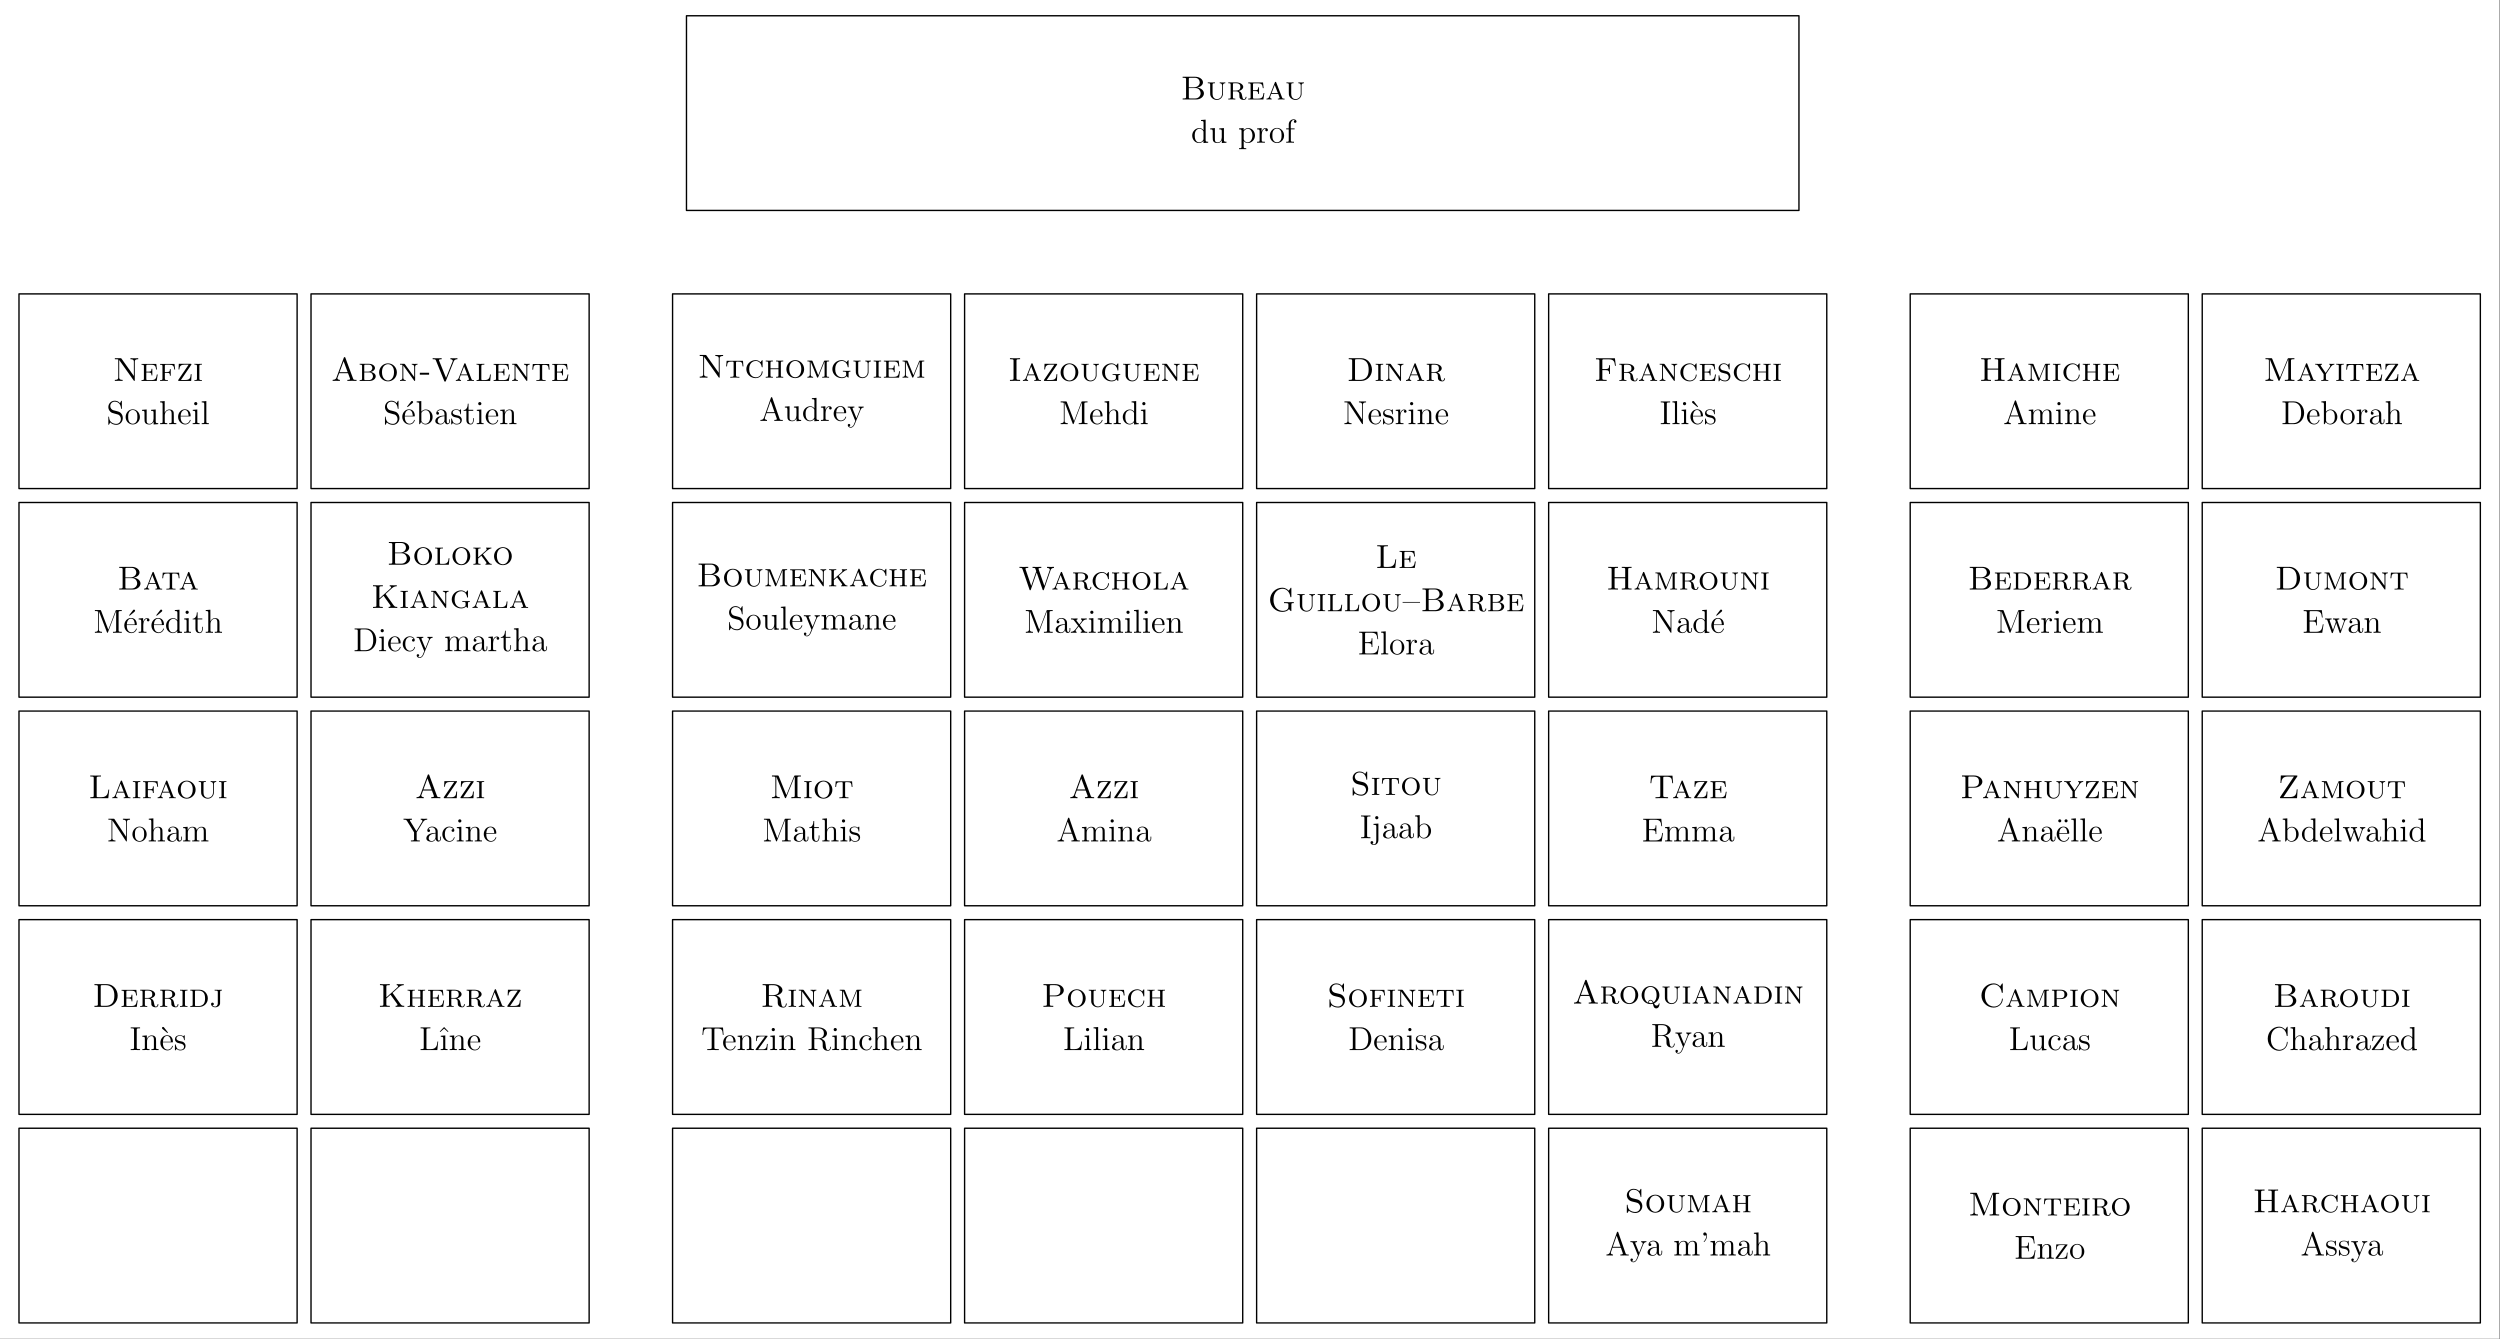 <?xml version='1.0' encoding='UTF-8'?>
<!-- This file was generated by dvisvgm 2.13.1 -->
<svg version='1.1' xmlns='http://www.w3.org/2000/svg' xmlns:xlink='http://www.w3.org/1999/xlink' width='898.655pt' height='481.339pt' viewBox='-871.763 529.528 898.655 481.339'>
<rect x="-871.763" y="529.528" width="898.655" height="481.339" fill="#808080" stroke="none"/>
<defs>
<path id='g1-16' d='M2.056-5.272L.43-5.141V-4.794C1.196-4.794 1.303-4.722 1.303-4.136V-.885C1.303-.347 1.172-.347 .395-.347V0C.729-.024 1.303-.024 1.65-.024C1.781-.024 2.475-.024 2.881 0V-.347C2.104-.347 2.056-.406 2.056-.873V-5.272Z'/>
<path id='g1-18' d='M3.24-6.109L3.431-6.288L2.008-8.13C1.949-8.201 1.841-8.333 1.674-8.333C1.47-8.333 1.267-8.153 1.267-7.938C1.267-7.819 1.315-7.711 1.435-7.615L3.24-6.109Z'/>
<path id='g1-19' d='M4.388-7.592C4.579-7.747 4.579-7.878 4.579-7.938C4.579-8.153 4.376-8.333 4.172-8.333C4.005-8.333 3.933-8.249 3.838-8.118L2.415-6.3C2.475-6.229 2.534-6.169 2.606-6.109L4.388-7.592Z'/>
<path id='g1-39' d='M2.104-7.376C2.116-7.293 2.128-7.233 2.128-7.077C2.128-6.91 2.128-5.942 1.303-5.117C1.196-5.009 1.196-4.985 1.196-4.949C1.196-4.89 1.255-4.83 1.315-4.83C1.423-4.83 2.367-5.715 2.367-7.077C2.367-7.819 2.092-8.297 1.614-8.297C1.267-8.297 1.04-8.034 1.04-7.723C1.04-7.4 1.267-7.137 1.626-7.137C1.949-7.137 2.104-7.364 2.104-7.376Z'/>
<path id='g1-65' d='M4.627-8.321C4.579-8.464 4.555-8.536 4.388-8.536S4.196-8.5 4.136-8.309L1.638-1.16C1.47-.669 1.136-.359 .371-.347V0C1.1-.024 1.124-.024 1.518-.024C1.853-.024 2.427-.024 2.738 0V-.347C2.236-.359 1.937-.61 1.937-.944C1.937-1.016 1.937-1.04 1.997-1.196L2.546-2.786H5.559L6.217-.909C6.276-.765 6.276-.741 6.276-.705C6.276-.347 5.667-.347 5.368-.347V0C5.643-.024 6.587-.024 6.922-.024S8.118-.024 8.393 0V-.347C7.615-.347 7.4-.347 7.233-.837L4.627-8.321ZM4.053-7.113L5.44-3.132H2.666L4.053-7.113Z'/>
<path id='g1-67' d='M7.795-8.141C7.795-8.357 7.795-8.416 7.675-8.416C7.603-8.416 7.592-8.393 7.52-8.273L6.934-7.329C6.396-7.998 5.583-8.416 4.722-8.416C2.534-8.416 .646-6.528 .646-4.089C.646-1.614 2.558 .251 4.722 .251C6.683 .251 7.795-1.459 7.795-2.774C7.795-2.905 7.795-2.977 7.663-2.977C7.544-2.977 7.532-2.917 7.532-2.833C7.424-.933 6.037-.096 4.878-.096C4.041-.096 1.757-.598 1.757-4.089C1.757-7.544 4.005-8.07 4.866-8.07C6.121-8.07 7.221-7.006 7.46-5.212C7.484-5.069 7.484-5.033 7.627-5.033C7.795-5.033 7.795-5.069 7.795-5.308V-8.141Z'/>
<path id='g1-68' d='M.502-8.165V-7.819H.741C1.602-7.819 1.638-7.699 1.638-7.257V-.909C1.638-.466 1.602-.347 .741-.347H.502V0H4.686C6.683 0 8.285-1.793 8.285-4.005C8.285-6.312 6.671-8.165 4.686-8.165H.502ZM3.132-.347C2.606-.347 2.582-.43 2.582-.825V-7.34C2.582-7.735 2.606-7.819 3.132-7.819H4.388C5.38-7.819 6.169-7.34 6.659-6.551C7.197-5.703 7.197-4.495 7.197-4.017C7.197-3.347 7.185-2.224 6.504-1.339C6.109-.837 5.392-.347 4.388-.347H3.132Z'/>
<path id='g1-69' d='M7.627-3.061H7.364C7.077-1.196 6.791-.347 4.77-.347H3.144C2.618-.347 2.594-.43 2.594-.825V-4.053H3.682C4.83-4.053 4.961-3.682 4.961-2.654H5.224V-5.798H4.961C4.961-4.77 4.83-4.4 3.682-4.4H2.594V-7.317C2.594-7.711 2.618-7.795 3.144-7.795H4.734C6.492-7.795 6.862-7.197 7.042-5.475H7.305L6.994-8.141H.49V-7.795H.729C1.59-7.795 1.626-7.675 1.626-7.233V-.909C1.626-.466 1.59-.347 .729-.347H.49V0H7.149L7.627-3.061Z'/>
<path id='g1-73' d='M2.594-7.257C2.594-7.699 2.63-7.819 3.527-7.819H3.79V-8.165C3.503-8.141 2.475-8.141 2.116-8.141S.717-8.141 .43-8.165V-7.819H.693C1.59-7.819 1.626-7.699 1.626-7.257V-.909C1.626-.466 1.59-.347 .693-.347H.43V0C.717-.024 1.745-.024 2.104-.024S3.503-.024 3.79 0V-.347H3.527C2.63-.347 2.594-.466 2.594-.909V-7.257Z'/>
<path id='g1-76' d='M6.814-3.061H6.551C6.432-1.865 6.276-.347 4.184-.347H3.144C2.618-.347 2.594-.43 2.594-.825V-7.245C2.594-7.675 2.618-7.819 3.658-7.819H4.017V-8.165C3.67-8.141 2.618-8.141 2.2-8.141C1.841-8.141 .777-8.141 .49-8.165V-7.819H.729C1.59-7.819 1.626-7.699 1.626-7.257V-.909C1.626-.466 1.59-.347 .729-.347H.49V0H6.504L6.814-3.061Z'/>
<path id='g1-77' d='M2.75-7.938C2.666-8.165 2.654-8.165 2.379-8.165H.526V-7.819H.765C1.626-7.819 1.662-7.699 1.662-7.257V-1.231C1.662-.909 1.662-.347 .526-.347V0C.837-.024 1.47-.024 1.805-.024S2.774-.024 3.084 0V-.347C1.949-.347 1.949-.909 1.949-1.231V-7.759H1.961L4.842-.227C4.89-.096 4.926 0 5.045 0C5.153 0 5.177-.06 5.248-.239L8.153-7.819H8.165V-.909C8.165-.466 8.13-.347 7.269-.347H7.03V0C7.305-.024 8.261-.024 8.608-.024S9.911-.024 10.186 0V-.347H9.947C9.086-.347 9.05-.466 9.05-.909V-7.257C9.05-7.699 9.086-7.819 9.947-7.819H10.186V-8.165H8.333C8.07-8.165 8.058-8.153 7.962-7.926L5.356-1.124L2.75-7.938Z'/>
<path id='g1-78' d='M2.702-7.998C2.594-8.153 2.582-8.165 2.319-8.165H.49V-7.819C1.004-7.819 1.303-7.819 1.626-7.735V-1.255C1.626-.909 1.626-.347 .49-.347V0C.801-.024 1.435-.024 1.769-.024S2.738-.024 3.049 0V-.347C1.913-.347 1.913-.909 1.913-1.255V-7.544C2.008-7.448 2.008-7.424 2.116-7.281L6.779-.179C6.898-.012 6.91 0 6.994 0C7.101 0 7.125-.048 7.137-.072V-6.91C7.137-7.257 7.137-7.819 8.273-7.819V-8.165C7.962-8.141 7.329-8.141 6.994-8.141S6.025-8.141 5.715-8.165V-7.819C6.85-7.819 6.85-7.257 6.85-6.91V-1.686L2.702-7.998Z'/>
<path id='g1-82' d='M5.045-4.065C6.229-4.34 7.149-5.093 7.149-6.013C7.149-7.173 5.798-8.165 4.077-8.165H.502V-7.819H.741C1.602-7.819 1.638-7.699 1.638-7.257V-.909C1.638-.466 1.602-.347 .741-.347H.502V0C.777-.024 1.757-.024 2.104-.024S3.443-.024 3.718 0V-.347H3.479C2.618-.347 2.582-.466 2.582-.909V-3.969H3.969C4.435-3.969 4.878-3.838 5.2-3.503C5.607-3.049 5.607-2.798 5.607-1.973C5.607-1.028 5.607-.717 6.133-.203C6.312-.024 6.814 .251 7.484 .251C8.416 .251 8.572-.789 8.572-1.04C8.572-1.112 8.572-1.219 8.44-1.219C8.321-1.219 8.321-1.148 8.309-1.028C8.249-.311 7.902 .012 7.52 .012C6.97 .012 6.85-.55 6.755-1.184C6.743-1.267 6.671-1.781 6.635-2.08C6.551-2.678 6.504-3.061 6.145-3.431C6.013-3.563 5.703-3.885 5.045-4.065ZM3.921-4.208H2.582V-7.34C2.582-7.615 2.582-7.759 2.833-7.807C2.941-7.819 3.3-7.819 3.539-7.819C4.507-7.819 6.037-7.819 6.037-6.013C6.037-4.973 5.475-4.208 3.921-4.208Z'/>
<path id='g1-83' d='M2.487-4.985C1.877-5.141 1.339-5.738 1.339-6.504C1.339-7.34 2.008-8.094 2.941-8.094C4.902-8.094 5.165-6.157 5.236-5.643C5.26-5.499 5.26-5.452 5.38-5.452C5.511-5.452 5.511-5.511 5.511-5.727V-8.141C5.511-8.357 5.511-8.416 5.392-8.416C5.356-8.416 5.308-8.416 5.224-8.261L4.83-7.532C4.256-8.273 3.467-8.416 2.941-8.416C1.614-8.416 .646-7.352 .646-6.133C.646-5.559 .849-5.033 1.291-4.555C1.71-4.089 2.128-3.981 2.977-3.766C3.395-3.67 4.053-3.503 4.22-3.431C4.782-3.156 5.153-2.511 5.153-1.841C5.153-.944 4.519-.096 3.527-.096C2.989-.096 2.248-.227 1.662-.741C.968-1.363 .921-2.224 .909-2.618C.897-2.714 .801-2.714 .777-2.714C.646-2.714 .646-2.654 .646-2.439V-.024C.646 .191 .646 .251 .765 .251C.837 .251 .849 .227 .933 .084C.98-.012 1.231-.454 1.327-.634C1.757-.155 2.511 .251 3.539 .251C4.878 .251 5.846-.885 5.846-2.2C5.846-2.929 5.571-3.467 5.248-3.862C4.806-4.4 4.268-4.531 3.802-4.651L2.487-4.985Z'/>
<path id='g1-84' d='M7.807-8.106H.634L.418-5.44H.681C.849-7.329 .956-7.759 2.845-7.759C3.061-7.759 3.395-7.759 3.491-7.735C3.73-7.699 3.742-7.556 3.742-7.281V-.921C3.742-.514 3.742-.347 2.57-.347H2.14V0C2.523-.024 3.754-.024 4.22-.024S5.93-.024 6.312 0V-.347H5.882C4.71-.347 4.71-.514 4.71-.921V-7.281C4.71-7.58 4.734-7.687 4.926-7.735C5.021-7.759 5.368-7.759 5.595-7.759C7.484-7.759 7.592-7.329 7.759-5.44H8.022L7.807-8.106Z'/>
<path id='g1-89' d='M7.185-7.042C7.58-7.675 8.13-7.819 8.644-7.819V-8.165C7.974-8.141 7.95-8.141 7.532-8.141C7.209-8.141 6.611-8.141 6.312-8.165V-7.819C6.659-7.819 6.91-7.663 6.91-7.376C6.91-7.221 6.886-7.185 6.767-6.994L4.746-3.706L2.523-7.305C2.451-7.424 2.427-7.46 2.427-7.532C2.427-7.783 2.738-7.819 3.168-7.819V-8.165C2.893-8.141 1.925-8.141 1.59-8.141S.406-8.141 .12-8.165V-7.819C.968-7.819 1.124-7.783 1.387-7.352L3.909-3.264V-.909C3.909-.466 3.873-.347 3.013-.347H2.774V0C3.049-.024 4.029-.024 4.376-.024S5.703-.024 5.99 0V-.347H5.75C4.878-.347 4.854-.466 4.854-.885V-3.276L7.185-7.042Z'/>
<path id='g1-94' d='M2.929-8.297L1.363-6.671L1.554-6.492L2.917-7.723L4.292-6.492L4.483-6.671L2.929-8.297Z'/>
<path id='g1-97' d='M4.615-3.192C4.615-3.838 4.615-4.316 4.089-4.782C3.67-5.165 3.132-5.332 2.606-5.332C1.626-5.332 .873-4.686 .873-3.909C.873-3.563 1.1-3.395 1.375-3.395C1.662-3.395 1.865-3.599 1.865-3.885C1.865-4.376 1.435-4.376 1.255-4.376C1.53-4.878 2.104-5.093 2.582-5.093C3.132-5.093 3.838-4.639 3.838-3.563V-3.084C1.435-3.049 .526-2.044 .526-1.124C.526-.179 1.626 .12 2.355 .12C3.144 .12 3.682-.359 3.909-.933C3.957-.371 4.328 .06 4.842 .06C5.093 .06 5.786-.108 5.786-1.064V-1.733H5.523V-1.064C5.523-.383 5.236-.287 5.069-.287C4.615-.287 4.615-.921 4.615-1.1V-3.192ZM3.838-1.686C3.838-.514 2.965-.12 2.451-.12C1.865-.12 1.375-.55 1.375-1.124C1.375-2.702 3.407-2.845 3.838-2.869V-1.686Z'/>
<path id='g1-98' d='M1.997-8.297L.335-8.165V-7.819C1.148-7.819 1.243-7.735 1.243-7.149V0H1.506C1.554-.096 1.889-.693 1.937-.777C2.212-.335 2.726 .12 3.491 .12C4.866 .12 6.073-1.04 6.073-2.582C6.073-4.101 4.949-5.272 3.622-5.272C2.965-5.272 2.403-4.973 1.997-4.471V-8.297ZM2.02-3.826C2.02-4.041 2.02-4.065 2.152-4.256C2.439-4.686 2.965-5.033 3.551-5.033C3.909-5.033 5.165-4.89 5.165-2.594C5.165-1.793 5.045-1.291 4.758-.861C4.519-.49 4.041-.12 3.443-.12C2.798-.12 2.379-.538 2.176-.861C2.02-1.112 2.02-1.16 2.02-1.363V-3.826Z'/>
<path id='g1-99' d='M4.328-4.423C4.184-4.423 3.742-4.423 3.742-3.933C3.742-3.646 3.945-3.443 4.232-3.443C4.507-3.443 4.734-3.61 4.734-3.957C4.734-4.758 3.897-5.332 2.929-5.332C1.53-5.332 .418-4.089 .418-2.582C.418-1.052 1.566 .12 2.917 .12C4.495 .12 4.854-1.315 4.854-1.423S4.77-1.53 4.734-1.53C4.627-1.53 4.615-1.494 4.579-1.351C4.316-.502 3.67-.143 3.025-.143C2.295-.143 1.327-.777 1.327-2.594C1.327-4.579 2.343-5.069 2.941-5.069C3.395-5.069 4.053-4.89 4.328-4.423Z'/>
<path id='g1-100' d='M3.587-8.165V-7.819C4.4-7.819 4.495-7.735 4.495-7.149V-4.507C4.244-4.854 3.73-5.272 3.001-5.272C1.614-5.272 .418-4.101 .418-2.57C.418-1.052 1.554 .12 2.869 .12C3.778 .12 4.304-.478 4.471-.705V.12L6.157 0V-.347C5.344-.347 5.248-.43 5.248-1.016V-8.297L3.587-8.165ZM4.471-1.399C4.471-1.184 4.471-1.148 4.304-.885C4.017-.466 3.527-.12 2.929-.12C2.618-.12 1.327-.239 1.327-2.558C1.327-3.419 1.47-3.897 1.733-4.292C1.973-4.663 2.451-5.033 3.049-5.033C3.79-5.033 4.208-4.495 4.328-4.304C4.471-4.101 4.471-4.077 4.471-3.862V-1.399Z'/>
<path id='g1-101' d='M4.579-2.774C4.842-2.774 4.866-2.774 4.866-3.001C4.866-4.208 4.22-5.332 2.774-5.332C1.411-5.332 .359-4.101 .359-2.618C.359-1.04 1.578 .12 2.905 .12C4.328 .12 4.866-1.172 4.866-1.423C4.866-1.494 4.806-1.542 4.734-1.542C4.639-1.542 4.615-1.482 4.591-1.423C4.28-.418 3.479-.143 2.977-.143S1.267-.478 1.267-2.546V-2.774H4.579ZM1.279-3.001C1.375-4.878 2.427-5.093 2.762-5.093C4.041-5.093 4.113-3.407 4.125-3.001H1.279Z'/>
<path id='g1-102' d='M2.056-4.806H3.407V-5.153H2.032V-6.551C2.032-7.627 2.582-8.177 3.072-8.177C3.168-8.177 3.347-8.153 3.491-8.082C3.443-8.07 3.144-7.962 3.144-7.615C3.144-7.34 3.335-7.149 3.61-7.149C3.897-7.149 4.089-7.34 4.089-7.627C4.089-8.07 3.658-8.416 3.084-8.416C2.248-8.416 1.303-7.771 1.303-6.551V-5.153H.371V-4.806H1.303V-.885C1.303-.347 1.172-.347 .395-.347V0C.729-.024 1.387-.024 1.745-.024C2.068-.024 2.917-.024 3.192 0V-.347H2.953C2.08-.347 2.056-.478 2.056-.909V-4.806Z'/>
<path id='g1-104' d='M5.32-2.905C5.32-4.017 5.32-4.352 5.045-4.734C4.698-5.2 4.136-5.272 3.73-5.272C2.702-5.272 2.224-4.495 2.056-4.125H2.044V-8.297L.383-8.165V-7.819C1.196-7.819 1.291-7.735 1.291-7.149V-.885C1.291-.347 1.16-.347 .383-.347V0C.693-.024 1.339-.024 1.674-.024C2.02-.024 2.666-.024 2.977 0V-.347C2.212-.347 2.068-.347 2.068-.885V-3.108C2.068-4.364 2.893-5.033 3.634-5.033S4.543-4.423 4.543-3.694V-.885C4.543-.347 4.411-.347 3.634-.347V0C3.945-.024 4.591-.024 4.926-.024C5.272-.024 5.918-.024 6.229 0V-.347C5.631-.347 5.332-.347 5.32-.705V-2.905Z'/>
<path id='g1-105' d='M2.08-7.364C2.08-7.675 1.829-7.95 1.494-7.95C1.184-7.95 .921-7.699 .921-7.376C.921-7.018 1.207-6.791 1.494-6.791C1.865-6.791 2.08-7.101 2.08-7.364ZM.43-5.141V-4.794C1.196-4.794 1.303-4.722 1.303-4.136V-.885C1.303-.347 1.172-.347 .395-.347V0C.729-.024 1.303-.024 1.65-.024C1.781-.024 2.475-.024 2.881 0V-.347C2.104-.347 2.056-.406 2.056-.873V-5.272L.43-5.141Z'/>
<path id='g1-106' d='M2.427-7.364C2.427-7.723 2.14-7.95 1.853-7.95C1.518-7.95 1.267-7.687 1.267-7.364C1.267-7.054 1.53-6.791 1.841-6.791C2.2-6.791 2.427-7.077 2.427-7.364ZM.669-5.141V-4.794C1.566-4.794 1.674-4.71 1.674-4.125V.658C1.674 1.315 1.542 2.2 .849 2.2C.825 2.2 .454 2.2 .179 2.032C.49 1.973 .586 1.745 .586 1.542C.586 1.267 .383 1.052 .096 1.052C-.203 1.052-.406 1.267-.406 1.554C-.406 2.128 .239 2.439 .861 2.439C1.722 2.439 2.427 1.698 2.427 .61V-5.272L.669-5.141Z'/>
<path id='g1-108' d='M2.056-8.297L.395-8.165V-7.819C1.207-7.819 1.303-7.735 1.303-7.149V-.885C1.303-.347 1.172-.347 .395-.347V0C.729-.024 1.315-.024 1.674-.024S2.63-.024 2.965 0V-.347C2.2-.347 2.056-.347 2.056-.885V-8.297Z'/>
<path id='g1-109' d='M8.572-2.905C8.572-4.017 8.572-4.352 8.297-4.734C7.95-5.2 7.388-5.272 6.982-5.272C5.99-5.272 5.487-4.555 5.296-4.089C5.129-5.009 4.483-5.272 3.73-5.272C2.57-5.272 2.116-4.28 2.02-4.041H2.008V-5.272L.383-5.141V-4.794C1.196-4.794 1.291-4.71 1.291-4.125V-.885C1.291-.347 1.16-.347 .383-.347V0C.693-.024 1.339-.024 1.674-.024C2.02-.024 2.666-.024 2.977 0V-.347C2.212-.347 2.068-.347 2.068-.885V-3.108C2.068-4.364 2.893-5.033 3.634-5.033S4.543-4.423 4.543-3.694V-.885C4.543-.347 4.411-.347 3.634-.347V0C3.945-.024 4.591-.024 4.926-.024C5.272-.024 5.918-.024 6.229 0V-.347C5.464-.347 5.32-.347 5.32-.885V-3.108C5.32-4.364 6.145-5.033 6.886-5.033S7.795-4.423 7.795-3.694V-.885C7.795-.347 7.663-.347 6.886-.347V0C7.197-.024 7.843-.024 8.177-.024C8.524-.024 9.17-.024 9.48 0V-.347C8.883-.347 8.584-.347 8.572-.705V-2.905Z'/>
<path id='g1-110' d='M5.32-2.905C5.32-4.017 5.32-4.352 5.045-4.734C4.698-5.2 4.136-5.272 3.73-5.272C2.57-5.272 2.116-4.28 2.02-4.041H2.008V-5.272L.383-5.141V-4.794C1.196-4.794 1.291-4.71 1.291-4.125V-.885C1.291-.347 1.16-.347 .383-.347V0C.693-.024 1.339-.024 1.674-.024C2.02-.024 2.666-.024 2.977 0V-.347C2.212-.347 2.068-.347 2.068-.885V-3.108C2.068-4.364 2.893-5.033 3.634-5.033S4.543-4.423 4.543-3.694V-.885C4.543-.347 4.411-.347 3.634-.347V0C3.945-.024 4.591-.024 4.926-.024C5.272-.024 5.918-.024 6.229 0V-.347C5.631-.347 5.332-.347 5.32-.705V-2.905Z'/>
<path id='g1-111' d='M5.487-2.558C5.487-4.101 4.316-5.332 2.929-5.332C1.494-5.332 .359-4.065 .359-2.558C.359-1.028 1.554 .12 2.917 .12C4.328 .12 5.487-1.052 5.487-2.558ZM2.929-.143C2.487-.143 1.949-.335 1.602-.921C1.279-1.459 1.267-2.164 1.267-2.666C1.267-3.12 1.267-3.85 1.638-4.388C1.973-4.902 2.499-5.093 2.917-5.093C3.383-5.093 3.885-4.878 4.208-4.411C4.579-3.862 4.579-3.108 4.579-2.666C4.579-2.248 4.579-1.506 4.268-.944C3.933-.371 3.383-.143 2.929-.143Z'/>
<path id='g1-112' d='M2.929 1.973C2.164 1.973 2.02 1.973 2.02 1.435V-.646C2.236-.347 2.726 .12 3.491 .12C4.866 .12 6.073-1.04 6.073-2.582C6.073-4.101 4.949-5.272 3.646-5.272C2.594-5.272 2.032-4.519 1.997-4.471V-5.272L.335-5.141V-4.794C1.172-4.794 1.243-4.71 1.243-4.184V1.435C1.243 1.973 1.112 1.973 .335 1.973V2.319C.646 2.295 1.291 2.295 1.626 2.295C1.973 2.295 2.618 2.295 2.929 2.319V1.973ZM2.02-3.814C2.02-4.041 2.02-4.053 2.152-4.244C2.511-4.782 3.096-5.009 3.551-5.009C4.447-5.009 5.165-3.921 5.165-2.582C5.165-1.16 4.352-.12 3.431-.12C3.061-.12 2.714-.275 2.475-.502C2.2-.777 2.02-1.016 2.02-1.351V-3.814Z'/>
<path id='g1-114' d='M1.997-2.786C1.997-3.945 2.475-5.033 3.395-5.033C3.491-5.033 3.515-5.033 3.563-5.021C3.467-4.973 3.276-4.902 3.276-4.579C3.276-4.232 3.551-4.101 3.742-4.101C3.981-4.101 4.22-4.256 4.22-4.579C4.22-4.937 3.897-5.272 3.383-5.272C2.367-5.272 2.02-4.172 1.949-3.945H1.937V-5.272L.335-5.141V-4.794C1.148-4.794 1.243-4.71 1.243-4.125V-.885C1.243-.347 1.112-.347 .335-.347V0C.669-.024 1.327-.024 1.686-.024C2.008-.024 2.857-.024 3.132 0V-.347H2.893C2.02-.347 1.997-.478 1.997-.909V-2.786Z'/>
<path id='g1-115' d='M3.921-5.057C3.921-5.272 3.921-5.332 3.802-5.332C3.706-5.332 3.479-5.069 3.395-4.961C3.025-5.26 2.654-5.332 2.271-5.332C.825-5.332 .395-4.543 .395-3.885C.395-3.754 .395-3.335 .849-2.917C1.231-2.582 1.638-2.499 2.188-2.391C2.845-2.26 3.001-2.224 3.3-1.985C3.515-1.805 3.67-1.542 3.67-1.207C3.67-.693 3.371-.12 2.319-.12C1.53-.12 .956-.574 .693-1.769C.646-1.985 .646-1.997 .634-2.008C.61-2.056 .562-2.056 .526-2.056C.395-2.056 .395-1.997 .395-1.781V-.155C.395 .06 .395 .12 .514 .12C.574 .12 .586 .108 .789-.143C.849-.227 .849-.251 1.028-.442C1.482 .12 2.128 .12 2.331 .12C3.587 .12 4.208-.574 4.208-1.518C4.208-2.164 3.814-2.546 3.706-2.654C3.276-3.025 2.953-3.096 2.164-3.24C1.805-3.312 .933-3.479 .933-4.196C.933-4.567 1.184-5.117 2.26-5.117C3.563-5.117 3.634-4.005 3.658-3.634C3.67-3.539 3.754-3.539 3.79-3.539C3.921-3.539 3.921-3.599 3.921-3.814V-5.057Z'/>
<path id='g1-116' d='M2.008-4.806H3.694V-5.153H2.008V-7.352H1.745C1.733-6.229 1.303-5.081 .215-5.045V-4.806H1.231V-1.482C1.231-.155 2.116 .12 2.75 .12C3.503 .12 3.897-.622 3.897-1.482V-2.164H3.634V-1.506C3.634-.646 3.288-.143 2.821-.143C2.008-.143 2.008-1.255 2.008-1.459V-4.806Z'/>
<path id='g1-117' d='M3.634-5.141V-4.794C4.447-4.794 4.543-4.71 4.543-4.125V-1.985C4.543-.968 4.005-.12 3.108-.12C2.128-.12 2.068-.681 2.068-1.315V-5.272L.383-5.141V-4.794C1.291-4.794 1.291-4.758 1.291-3.694V-1.901C1.291-1.16 1.291-.729 1.65-.335C1.937-.024 2.427 .12 3.037 .12C3.24 .12 3.622 .12 4.029-.227C4.376-.502 4.567-.956 4.567-.956V.12L6.229 0V-.347C5.416-.347 5.32-.43 5.32-1.016V-5.272L3.634-5.141Z'/>
<path id='g1-119' d='M7.233-4.017C7.496-4.77 8.022-4.794 8.225-4.806V-5.153C7.926-5.129 7.711-5.129 7.34-5.129C6.994-5.129 6.97-5.129 6.324-5.153V-4.806C6.862-4.782 7.006-4.459 7.006-4.232C7.006-4.22 7.006-4.136 6.958-4.017L5.858-.885L4.663-4.268C4.603-4.411 4.603-4.435 4.603-4.471C4.603-4.806 5.045-4.806 5.296-4.806V-5.153C4.961-5.129 4.471-5.129 4.125-5.129C3.742-5.129 3.718-5.129 3.049-5.153V-4.806C3.503-4.806 3.658-4.782 3.79-4.627C3.85-4.555 3.993-4.16 4.077-3.921L3.061-1.004L1.913-4.256C1.853-4.411 1.853-4.435 1.853-4.483C1.853-4.806 2.319-4.806 2.546-4.806V-5.153C2.248-5.129 1.65-5.129 1.327-5.129C.992-5.129 .968-5.129 .215-5.153V-4.806C.825-4.806 .944-4.758 1.076-4.376L2.582-.096C2.63 .036 2.666 .12 2.798 .12C2.905 .12 2.965 .084 3.025-.108L4.22-3.515L5.416-.108C5.475 .084 5.535 .12 5.643 .12C5.774 .12 5.81 .036 5.858-.096L7.233-4.017Z'/>
<path id='g1-120' d='M3.347-2.821C3.694-3.276 4.196-3.921 4.423-4.172C4.914-4.722 5.475-4.806 5.858-4.806V-5.153C5.344-5.129 5.32-5.129 4.854-5.129C4.4-5.129 4.376-5.129 3.778-5.153V-4.806C3.933-4.782 4.125-4.71 4.125-4.435C4.125-4.232 4.017-4.101 3.945-4.005L3.18-3.037L2.248-4.268C2.212-4.316 2.14-4.423 2.14-4.507C2.14-4.579 2.2-4.794 2.558-4.806V-5.153C2.26-5.129 1.65-5.129 1.327-5.129C.933-5.129 .909-5.129 .179-5.153V-4.806C.789-4.806 1.016-4.782 1.267-4.459L2.666-2.63C2.69-2.606 2.738-2.534 2.738-2.499S1.805-1.291 1.686-1.136C1.16-.49 .634-.359 .12-.347V0C.574-.024 .598-.024 1.112-.024C1.566-.024 1.59-.024 2.188 0V-.347C1.901-.383 1.853-.562 1.853-.729C1.853-.921 1.937-1.016 2.056-1.172C2.236-1.423 2.63-1.913 2.917-2.283L3.897-1.004C4.101-.741 4.101-.717 4.101-.646C4.101-.55 4.005-.359 3.682-.347V0C3.993-.024 4.579-.024 4.914-.024C5.308-.024 5.332-.024 6.049 0V-.347C5.416-.347 5.2-.371 4.914-.753L3.347-2.821Z'/>
<path id='g1-121' d='M4.842-3.993C5.165-4.794 5.727-4.806 5.954-4.806V-5.153C5.607-5.129 5.44-5.129 5.057-5.129C4.782-5.129 4.758-5.129 4.089-5.153V-4.806C4.531-4.782 4.639-4.507 4.639-4.292C4.639-4.184 4.615-4.125 4.567-4.005L3.347-.992L2.02-4.244C1.949-4.411 1.949-4.483 1.949-4.495C1.949-4.806 2.367-4.806 2.606-4.806V-5.153C2.295-5.129 1.71-5.129 1.375-5.129C.921-5.129 .897-5.129 .215-5.153V-4.806C.909-4.806 1.004-4.746 1.16-4.376L2.941 0C2.415 1.267 2.415 1.291 2.367 1.387C2.164 1.745 1.841 2.2 1.303 2.2C.933 2.2 .705 1.985 .705 1.985S1.124 1.937 1.124 1.518C1.124 1.231 .897 1.076 .681 1.076C.478 1.076 .227 1.196 .227 1.542C.227 1.997 .669 2.439 1.303 2.439C1.973 2.439 2.463 1.853 2.774 1.1L4.842-3.993Z'/>
<path id='g1-122' d='M4.555-4.818C4.663-4.949 4.663-4.973 4.663-5.021C4.663-5.153 4.579-5.153 4.376-5.153H.622L.49-3.252H.753C.825-4.471 1.052-4.914 2.355-4.914H3.742L.323-.215C.323 0 .347 0 .61 0H4.507L4.698-2.2H4.435C4.328-.837 4.125-.263 2.702-.263H1.255L4.555-4.818Z'/>
<path id='g1-127' d='M2.343-7.4C2.343-7.699 2.092-7.95 1.793-7.95C1.506-7.95 1.243-7.735 1.243-7.4S1.506-6.85 1.793-6.85C2.092-6.85 2.343-7.101 2.343-7.4ZM4.603-7.4C4.603-7.735 4.34-7.95 4.053-7.95C3.754-7.95 3.503-7.699 3.503-7.4S3.754-6.85 4.053-6.85C4.34-6.85 4.603-7.066 4.603-7.4Z'/>
<path id='g0-45' d='M3.646-2.236V-2.929H.311V-2.236H3.646Z'/>
<path id='g0-65' d='M5.153-8.297C5.069-8.512 5.057-8.56 4.854-8.56C4.663-8.56 4.639-8.488 4.579-8.333L1.937-1.196C1.829-.921 1.638-.383 .574-.371V0C.825-.012 1.303-.036 1.781-.036C2.283-.036 2.965-.012 3.168 0V-.371C2.558-.371 2.283-.681 2.283-.968C2.283-1.04 2.283-1.064 2.343-1.207L2.917-2.762H6.097L6.779-.933C6.838-.777 6.838-.753 6.838-.717C6.838-.371 6.169-.371 5.858-.371V0C6.288-.036 7.125-.036 7.58-.036C8.094-.036 8.644-.024 9.146 0V-.371H8.931C8.165-.371 8.046-.478 7.926-.813L5.153-8.297ZM5.966-3.132H3.049L4.507-7.077L5.966-3.132Z'/>
<path id='g0-66' d='M5.942-4.28C7.066-4.483 7.998-5.224 7.998-6.145C7.998-7.209 6.814-8.165 5.212-8.165H.693V-7.795H.98C1.901-7.795 1.925-7.663 1.925-7.233V-.933C1.925-.502 1.901-.371 .98-.371H.693V0H5.547C7.197 0 8.345-1.064 8.345-2.188C8.345-3.192 7.376-4.113 5.942-4.268V-4.28ZM2.917-7.317C2.917-7.711 2.941-7.795 3.503-7.795H5.129C6.348-7.795 6.838-6.814 6.838-6.145C6.838-5.308 6.133-4.376 4.782-4.376H2.917V-7.317ZM5.32-4.113C6.551-4.113 7.149-3.049 7.149-2.2C7.149-1.315 6.432-.371 5.153-.371H3.503C2.941-.371 2.917-.454 2.917-.849V-4.113H5.32Z'/>
<path id='g0-67' d='M7.58-7.364C7.185-7.771 6.456-8.428 5.224-8.428C2.869-8.428 .861-6.516 .861-4.089C.861-1.65 2.869 .263 5.236 .263C7.257 .263 8.524-1.363 8.524-2.786C8.524-2.905 8.524-2.989 8.369-2.989C8.237-2.989 8.237-2.917 8.225-2.798C8.13-1.064 6.731-.108 5.392-.108C4.34-.108 2.092-.729 2.092-4.077C2.092-7.603 4.543-8.058 5.368-8.058C6.647-8.058 7.867-7.066 8.141-5.224C8.165-5.057 8.177-5.021 8.333-5.021C8.524-5.021 8.524-5.057 8.524-5.308V-8.141C8.524-8.345 8.524-8.428 8.393-8.428C8.345-8.428 8.297-8.428 8.201-8.285L7.58-7.364Z'/>
<path id='g0-68' d='M.968-7.795C1.889-7.795 1.913-7.663 1.913-7.233V-.933C1.913-.502 1.889-.371 .968-.371H.681V0H5.2C7.305 0 9.038-1.769 9.038-4.017C9.038-6.3 7.329-8.165 5.2-8.165H.681V-7.795H.968ZM3.527-.371C2.965-.371 2.941-.454 2.941-.849V-7.317C2.941-7.711 2.965-7.795 3.527-7.795H4.878C5.547-7.795 6.48-7.592 7.173-6.671C7.711-5.966 7.843-4.926 7.843-4.017C7.843-2.809 7.627-1.949 7.066-1.303C6.575-.753 5.81-.371 4.878-.371H3.527Z'/>
<path id='g0-70' d='M7.472-8.13H.658V-7.759H.944C1.865-7.759 1.889-7.627 1.889-7.197V-.933C1.889-.502 1.865-.371 .944-.371H.658V0C1.076-.036 2.008-.036 2.475-.036C2.965-.036 4.053-.036 4.483 0V-.371H4.089C2.953-.371 2.953-.526 2.953-.944V-3.885H4.077C5.248-3.885 5.392-3.515 5.392-2.487H5.691V-5.655H5.392C5.392-4.627 5.248-4.256 4.077-4.256H2.953V-7.281C2.953-7.675 2.977-7.759 3.539-7.759H5.129C6.982-7.759 7.317-7.113 7.508-5.44H7.807L7.472-8.13Z'/>
<path id='g0-71' d='M8.512-8.141C8.512-8.345 8.512-8.428 8.381-8.428C8.333-8.428 8.285-8.428 8.189-8.285L7.568-7.364C7.197-7.723 6.492-8.428 5.224-8.428C2.845-8.428 .861-6.492 .861-4.089S2.821 .263 5.248 .263C6.193 .263 7.221-.048 7.639-.753C7.795-.49 8.273-.012 8.404-.012C8.512-.012 8.512-.108 8.512-.287V-2.367C8.512-2.893 8.644-2.893 9.385-2.893V-3.264C8.811-3.24 8.381-3.228 7.867-3.228C7.376-3.228 6.312-3.228 5.882-3.264V-2.893H6.3C7.448-2.893 7.448-2.726 7.448-2.319V-1.554C7.448-.108 5.595-.108 5.452-.108C4.364-.108 2.092-.729 2.092-4.089C2.092-7.472 4.388-8.058 5.368-8.058C6.635-8.058 7.855-7.077 8.13-5.224C8.153-5.057 8.165-5.021 8.321-5.021C8.512-5.021 8.512-5.057 8.512-5.308V-8.141Z'/>
<path id='g0-72' d='M6.767-4.435H2.953V-7.233C2.953-7.663 2.977-7.795 3.897-7.795H4.184V-8.165C3.766-8.13 2.881-8.13 2.427-8.13S1.076-8.13 .658-8.165V-7.795H.944C1.865-7.795 1.889-7.663 1.889-7.233V-.933C1.889-.502 1.865-.371 .944-.371H.658V0C1.076-.036 1.961-.036 2.415-.036S3.766-.036 4.184 0V-.371H3.897C2.977-.371 2.953-.502 2.953-.933V-4.065H6.767V-.933C6.767-.502 6.743-.371 5.822-.371H5.535V0C5.954-.036 6.838-.036 7.293-.036S8.644-.036 9.062 0V-.371H8.775C7.855-.371 7.831-.502 7.831-.933V-7.233C7.831-7.663 7.855-7.795 8.775-7.795H9.062V-8.165C8.644-8.13 7.759-8.13 7.305-8.13S5.954-8.13 5.535-8.165V-7.795H5.822C6.743-7.795 6.767-7.663 6.767-7.233V-4.435Z'/>
<path id='g0-73' d='M2.953-7.233C2.953-7.663 2.989-7.795 3.933-7.795H4.244V-8.165C3.826-8.13 2.881-8.13 2.427-8.13C1.961-8.13 1.016-8.13 .598-8.165V-7.795H.909C1.853-7.795 1.889-7.663 1.889-7.233V-.933C1.889-.502 1.853-.371 .909-.371H.598V0C1.016-.036 1.961-.036 2.415-.036C2.881-.036 3.826-.036 4.244 0V-.371H3.933C2.989-.371 2.953-.502 2.953-.933V-7.233Z'/>
<path id='g0-75' d='M7.448-7.066C7.89-7.472 8.488-7.783 9.205-7.795V-8.165C8.895-8.13 8.512-8.13 8.189-8.13C7.759-8.13 7.077-8.13 6.671-8.165V-7.795C7.125-7.783 7.185-7.52 7.185-7.412S7.125-7.173 6.934-6.994L2.953-3.407V-7.233C2.953-7.663 2.977-7.795 3.897-7.795H4.184V-8.165C3.766-8.13 2.881-8.13 2.427-8.13S1.076-8.13 .658-8.165V-7.795H.944C1.865-7.795 1.889-7.663 1.889-7.233V-.933C1.889-.502 1.865-.371 .944-.371H.658V0C1.076-.036 1.961-.036 2.415-.036S3.766-.036 4.184 0V-.371H3.897C2.977-.371 2.953-.502 2.953-.933V-3.001L4.459-4.364L6.779-1.124C6.85-1.028 6.97-.849 6.97-.717C6.97-.371 6.516-.371 6.288-.371V0C6.707-.036 7.544-.036 7.998-.036C8.428-.036 8.931-.012 9.385 0V-.371C8.835-.371 8.488-.371 8.058-.98L5.189-5.009L7.448-7.066Z'/>
<path id='g0-76' d='M7.46-3.084H7.161C7.03-1.889 6.862-.371 4.663-.371H3.539C2.977-.371 2.953-.454 2.953-.849V-7.221C2.953-7.627 2.953-7.795 4.089-7.795H4.483V-8.165C4.053-8.13 2.965-8.13 2.475-8.13C2.008-8.13 1.076-8.13 .658-8.165V-7.795H.944C1.865-7.795 1.889-7.663 1.889-7.233V-.933C1.889-.502 1.865-.371 .944-.371H.658V0H7.125L7.46-3.084Z'/>
<path id='g0-77' d='M8.895-7.819L8.907-7.807V-.933C8.907-.502 8.883-.371 7.962-.371H7.675V0C8.118-.036 8.931-.036 9.397-.036S10.664-.036 11.106 0V-.371H10.819C9.899-.371 9.875-.502 9.875-.933V-7.233C9.875-7.663 9.899-7.795 10.819-7.795H11.106V-8.165H9.086C8.811-8.165 8.775-8.165 8.679-7.938L5.906-1.136L3.132-7.95C3.049-8.165 2.977-8.165 2.726-8.165H.705V-7.795H.992C1.913-7.795 1.937-7.663 1.937-7.233V-1.255C1.937-.933 1.937-.371 .705-.371V0C1.124-.012 1.71-.036 2.104-.036S3.084-.012 3.503 0V-.371C2.271-.371 2.271-.933 2.271-1.255V-7.723L2.283-7.735L5.344-.215C5.392-.108 5.452 0 5.571 0S5.75-.108 5.798-.215L8.895-7.819Z'/>
<path id='g0-78' d='M3.061-7.998C2.941-8.153 2.929-8.165 2.678-8.165H.658V-7.795C.992-7.795 1.841-7.795 1.877-7.687C1.889-7.663 1.889-7.651 1.889-7.472V-1.279C1.889-.921 1.889-.371 .658-.371V0C1.076-.012 1.662-.036 2.056-.036S3.037-.012 3.455 0V-.371C2.224-.371 2.224-.921 2.224-1.279V-7.52L7.448-.143C7.544 0 7.603 0 7.663 0C7.831 0 7.831-.084 7.831-.335V-6.886C7.831-7.245 7.831-7.795 9.062-7.795V-8.165C8.644-8.153 8.058-8.13 7.663-8.13S6.683-8.153 6.265-8.165V-7.795C7.496-7.795 7.496-7.245 7.496-6.886V-1.757L3.061-7.998Z'/>
<path id='g0-80' d='M5.141-3.778C6.599-3.778 7.998-4.71 7.998-5.942C7.998-7.125 6.731-8.165 5.045-8.165H.681V-7.795H.968C1.889-7.795 1.913-7.663 1.913-7.233V-.933C1.913-.502 1.889-.371 .968-.371H.681V0C1.1-.036 1.985-.036 2.439-.036S3.79-.036 4.208 0V-.371H3.921C3.001-.371 2.977-.502 2.977-.933V-3.778H5.141ZM2.941-7.317C2.941-7.711 2.965-7.795 3.527-7.795H4.734C6.767-7.795 6.767-6.48 6.767-5.942C6.767-5.428 6.767-4.089 4.734-4.089H2.941V-7.317Z'/>
<path id='g0-82' d='M2.941-4.22V-7.317C2.941-7.639 2.965-7.747 3.252-7.783C3.359-7.795 3.73-7.795 3.969-7.795C5.009-7.795 6.587-7.795 6.587-6.013C6.587-4.734 5.738-4.22 4.388-4.22H2.941ZM5.619-4.065C7.054-4.411 7.819-5.2 7.819-6.013C7.819-7.173 6.36-8.165 4.555-8.165H.681V-7.795H.968C1.889-7.795 1.913-7.663 1.913-7.233V-.933C1.913-.502 1.889-.371 .968-.371H.681V0C1.112-.036 1.961-.036 2.427-.036S3.742-.036 4.172 0V-.371H3.885C2.965-.371 2.941-.502 2.941-.933V-3.957H4.435C5.081-3.957 5.464-3.718 5.667-3.527C6.121-3.084 6.121-2.786 6.121-1.949C6.121-1.124 6.121-.693 6.635-.227C7.077 .155 7.747 .263 8.165 .263C9.122 .263 9.349-.717 9.349-1.052C9.349-1.124 9.349-1.255 9.194-1.255C9.062-1.255 9.062-1.148 9.05-1.064C8.954-.132 8.464 0 8.213 0C7.58 0 7.496-.538 7.281-1.925C7.149-2.762 7.101-3.061 6.719-3.443C6.468-3.706 6.085-3.933 5.619-4.065Z'/>
<path id='g0-83' d='M2.917-5.021C1.877-5.272 1.626-6.097 1.626-6.528C1.626-7.34 2.307-8.094 3.324-8.094C4.973-8.094 5.607-6.886 5.774-5.667C5.798-5.511 5.798-5.452 5.93-5.452C6.085-5.452 6.085-5.511 6.085-5.738V-8.141C6.085-8.345 6.085-8.428 5.954-8.428C5.87-8.428 5.87-8.416 5.774-8.273L5.332-7.568C5.009-7.89 4.459-8.428 3.312-8.428C1.925-8.428 .861-7.376 .861-6.109C.861-5.344 1.267-4.806 1.423-4.627C1.985-4.041 2.343-3.957 3.335-3.718C3.527-3.67 3.73-3.634 3.921-3.587C4.627-3.419 4.866-3.359 5.236-2.953C5.308-2.869 5.667-2.463 5.667-1.817C5.667-.968 5.033-.108 3.945-.108C3.443-.108 2.642-.203 1.985-.717C1.207-1.327 1.172-2.2 1.16-2.606C1.148-2.69 1.076-2.714 1.016-2.714C.861-2.714 .861-2.63 .861-2.415V-.024C.861 .179 .861 .263 .992 .263C1.076 .263 1.1 .227 1.172 .12L1.614-.598C1.949-.251 2.726 .263 3.957 .263C5.452 .263 6.432-.944 6.432-2.212C6.432-3.168 5.858-4.304 4.543-4.627L2.917-5.021Z'/>
<path id='g0-84' d='M8.536-8.094H.849L.622-5.404H.921C1.088-7.412 1.327-7.723 3.204-7.723C3.431-7.723 3.778-7.723 3.897-7.699C4.16-7.663 4.16-7.52 4.16-7.245V-.944C4.16-.538 4.16-.371 2.905-.371H2.427V0C2.917-.036 4.136-.036 4.686-.036S6.468-.036 6.958 0V-.371H6.48C5.224-.371 5.224-.538 5.224-.944V-7.245C5.224-7.52 5.224-7.663 5.487-7.699C5.607-7.723 5.954-7.723 6.181-7.723C8.046-7.723 8.297-7.412 8.464-5.404H8.763L8.536-8.094Z'/>
<path id='g0-86' d='M2.738-7.245C2.714-7.293 2.678-7.4 2.678-7.448C2.678-7.795 3.312-7.795 3.646-7.795V-8.165C3.228-8.13 2.379-8.13 1.925-8.13C1.351-8.13 .837-8.153 .406-8.165V-7.795C1.327-7.795 1.423-7.747 1.59-7.34L4.567 .024C4.639 .191 4.663 .263 4.854 .263C5.057 .263 5.081 .203 5.153 .024L7.986-7.018C8.297-7.795 9.086-7.795 9.313-7.795V-8.165C8.942-8.141 8.464-8.13 8.153-8.13C7.795-8.13 7.101-8.153 6.791-8.165V-7.795C7.472-7.783 7.639-7.424 7.639-7.209C7.639-7.149 7.639-7.125 7.568-6.97L5.212-1.112L2.738-7.245Z'/>
<path id='g0-87' d='M9.349-1.327L7.305-7.257C7.293-7.305 7.257-7.388 7.257-7.436C7.257-7.795 7.938-7.795 8.261-7.795V-8.165C7.831-8.13 7.006-8.13 6.551-8.13C6.145-8.13 5.631-8.141 5.105-8.165V-7.795C5.81-7.795 5.966-7.759 6.097-7.544C6.169-7.424 6.432-6.635 6.432-6.587C6.432-6.563 6.432-6.551 6.396-6.444L4.639-1.327L2.618-7.221C2.558-7.376 2.558-7.4 2.558-7.436C2.558-7.795 3.228-7.795 3.563-7.795V-8.165C3.144-8.13 2.307-8.13 1.853-8.13S.885-8.153 .395-8.165V-7.795C1.112-7.795 1.339-7.795 1.494-7.329L4.017 .036C4.065 .167 4.089 .263 4.256 .263C4.411 .263 4.447 .155 4.495 .024L6.599-6.133L8.715 .024C8.763 .155 8.799 .263 8.954 .263S9.134 .191 9.194 .024L11.597-6.958C11.704-7.269 11.907-7.783 12.816-7.795V-8.165C12.457-8.141 12.087-8.13 11.728-8.13C11.381-8.13 10.616-8.153 10.305-8.165V-7.795C10.951-7.783 11.322-7.508 11.322-7.161C11.322-7.101 11.322-7.077 11.262-6.922L9.349-1.327Z'/>
<path id='g0-90' d='M7.042-7.747C7.125-7.867 7.125-7.902 7.125-7.974C7.125-8.165 7.054-8.165 6.814-8.165H1.172L1.04-5.475H1.339C1.423-7.185 2.176-7.795 3.838-7.795H5.882L.944-.442C.861-.323 .861-.287 .861-.203C.861 0 .921 0 1.172 0H6.994L7.197-3.192H6.898C6.802-1.518 6.539-.406 4.28-.406H2.104L7.042-7.747Z'/>
<path id='g0-97' d='M3.933-6.085C3.862-6.276 3.802-6.348 3.67-6.348C3.503-6.348 3.479-6.276 3.419-6.121L1.494-1.184C1.363-.861 1.16-.323 .406-.299V0C.669-.024 1.016-.036 1.279-.036C1.482-.036 2.032-.012 2.271 0V-.299C1.769-.323 1.733-.729 1.733-.837C1.733-.933 1.733-.956 2.14-2.02H4.615L4.878-1.351C4.973-1.112 5.129-.705 5.129-.634C5.129-.299 4.698-.299 4.495-.299V0C4.818-.012 5.523-.036 5.762-.036C6.169-.036 6.635-.012 6.922 0V-.299C6.253-.299 6.145-.359 5.99-.777L3.933-6.085ZM4.495-2.319H2.26L3.383-5.2L4.495-2.319Z'/>
<path id='g0-98' d='M4.555-3.228C5.368-3.395 6.049-3.933 6.049-4.627C6.049-5.38 5.212-6.145 3.909-6.145H.55V-5.846C1.351-5.846 1.411-5.774 1.411-5.284V-.861C1.411-.371 1.351-.299 .55-.299V0H4.16C5.487 0 6.324-.813 6.324-1.65C6.324-2.427 5.559-3.084 4.555-3.216V-3.228ZM2.2-5.332C2.2-5.81 2.26-5.846 2.678-5.846H3.826C4.914-5.846 5.093-4.914 5.093-4.627C5.093-4.196 4.782-3.324 3.539-3.324H2.2V-5.332ZM3.993-3.061C5.009-3.061 5.332-2.152 5.332-1.65C5.332-1.112 4.937-.299 3.85-.299H2.678C2.26-.299 2.2-.335 2.2-.813V-3.061H3.993Z'/>
<path id='g0-99' d='M5.691-5.559C5.44-5.822 4.854-6.312 3.957-6.312C2.152-6.312 .61-4.89 .61-3.072S2.152 .167 3.957 .167C5.511 .167 6.456-1.076 6.456-2.116C6.456-2.224 6.456-2.307 6.3-2.307C6.169-2.307 6.169-2.236 6.157-2.116C6.073-.849 5.045-.132 4.041-.132C3.443-.132 1.638-.454 1.638-3.072C1.638-5.727 3.491-6.013 4.029-6.013C4.902-6.013 5.918-5.392 6.145-3.873C6.169-3.79 6.181-3.718 6.3-3.718C6.456-3.718 6.456-3.778 6.456-4.005V-6.025C6.456-6.217 6.456-6.312 6.336-6.312C6.265-6.312 6.253-6.288 6.157-6.169L5.691-5.559Z'/>
<path id='g0-100' d='M1.399-.861C1.399-.371 1.339-.299 .538-.299V0H3.897C5.583 0 6.85-1.387 6.85-3.025C6.85-4.674 5.619-6.145 3.897-6.145H.538V-5.846C1.339-5.846 1.399-5.774 1.399-5.284V-.861ZM2.702-.299C2.283-.299 2.224-.335 2.224-.813V-5.332C2.224-5.81 2.283-5.846 2.702-5.846H3.622C4.651-5.846 5.165-5.284 5.332-5.069C5.595-4.734 5.858-4.232 5.858-3.025C5.858-2.044 5.679-1.542 5.428-1.16C5.236-.897 4.722-.299 3.622-.299H2.702Z'/>
<path id='g0-101' d='M5.834-6.109H.514V-5.81C1.315-5.81 1.375-5.738 1.375-5.248V-.861C1.375-.371 1.315-.299 .514-.299V0H5.978L6.324-2.319H6.025C5.822-.873 5.535-.299 4.005-.299H2.714C2.295-.299 2.236-.335 2.236-.813V-3.025H3.072C3.957-3.025 4.101-2.786 4.101-1.985H4.4V-4.364H4.101C4.101-3.563 3.957-3.324 3.072-3.324H2.236V-5.296C2.236-5.774 2.295-5.81 2.714-5.81H3.933C5.32-5.81 5.631-5.392 5.762-4.089H6.061L5.834-6.109Z'/>
<path id='g0-102' d='M5.703-6.109H.514V-5.81C1.315-5.81 1.375-5.738 1.375-5.248V-.861C1.375-.371 1.315-.299 .514-.299V0C.909-.012 1.542-.036 1.841-.036C2.224-.036 2.965-.012 3.312 0V-.299C2.415-.299 2.236-.299 2.236-.897V-2.905H3.037C3.921-2.905 4.053-2.654 4.053-1.865H4.352V-4.244H4.053C4.053-3.455 3.921-3.204 3.037-3.204H2.236V-5.296C2.236-5.774 2.295-5.81 2.714-5.81H3.85C5.165-5.81 5.511-5.428 5.631-4.089H5.93L5.703-6.109Z'/>
<path id='g0-103' d='M6.444-6.025C6.444-6.217 6.444-6.312 6.324-6.312C6.253-6.312 6.241-6.288 6.145-6.169L5.679-5.559C5.236-6.049 4.603-6.312 3.945-6.312C2.164-6.312 .61-4.902 .61-3.072C.61-1.291 2.104 .167 3.969 .167C4.388 .167 5.272 .108 5.738-.55C5.846-.383 6.205-.012 6.336-.012C6.444-.012 6.444-.108 6.444-.287V-1.638C6.444-2.104 6.492-2.176 7.113-2.176V-2.475C6.719-2.451 6.241-2.439 5.93-2.439C5.499-2.439 4.806-2.439 4.388-2.475V-2.176H4.627C5.535-2.176 5.583-2.044 5.583-1.566V-1.207C5.583-.933 5.583-.646 5.105-.371C4.842-.215 4.435-.132 4.089-.132C3.359-.132 1.638-.526 1.638-3.072C1.638-5.691 3.443-6.013 4.029-6.013C4.902-6.013 5.906-5.392 6.133-3.873C6.157-3.79 6.169-3.718 6.288-3.718C6.444-3.718 6.444-3.778 6.444-4.005V-6.025Z'/>
<path id='g0-104' d='M5.093-3.347H2.236V-5.284C2.236-5.774 2.295-5.846 3.096-5.846V-6.145C2.75-6.133 2.068-6.109 1.805-6.109S.873-6.133 .514-6.145V-5.846C1.315-5.846 1.375-5.774 1.375-5.284V-.861C1.375-.371 1.315-.299 .514-.299V0C.861-.012 1.542-.036 1.805-.036S2.738-.012 3.096 0V-.299C2.295-.299 2.236-.371 2.236-.861V-3.049H5.093V-.861C5.093-.371 5.033-.299 4.232-.299V0C4.579-.012 5.26-.036 5.523-.036S6.456-.012 6.814 0V-.299C6.013-.299 5.954-.371 5.954-.861V-5.284C5.954-5.774 6.013-5.846 6.814-5.846V-6.145C6.468-6.133 5.786-6.109 5.523-6.109S4.591-6.133 4.232-6.145V-5.846C5.033-5.846 5.093-5.774 5.093-5.284V-3.347Z'/>
<path id='g0-105' d='M2.236-5.272C2.236-5.786 2.295-5.846 3.144-5.846V-6.145C2.738-6.133 2.116-6.109 1.805-6.109S.873-6.133 .466-6.145V-5.846C1.315-5.846 1.375-5.786 1.375-5.272V-.873C1.375-.359 1.315-.299 .466-.299V0C.873-.012 1.494-.036 1.805-.036S2.738-.012 3.144 0V-.299C2.295-.299 2.236-.359 2.236-.873V-5.272Z'/>
<path id='g0-106' d='M3.79-5.069C3.79-5.798 3.79-5.846 4.435-5.846V-6.145C4.005-6.109 3.359-6.109 3.3-6.109C3.168-6.109 2.164-6.121 1.841-6.145V-5.846H2.056C2.917-5.846 2.965-5.715 2.965-5.248V-1.387C2.965-.406 2.391-.096 2.02-.096C1.757-.096 1.303-.191 1.028-.526C1.459-.55 1.542-.849 1.542-1.028C1.542-1.303 1.327-1.518 1.052-1.518C.789-1.518 .55-1.351 .55-1.004C.55-.371 1.184 .167 2.044 .167C2.845 .167 3.634-.299 3.778-1.1C3.79-1.172 3.79-1.518 3.79-1.722V-5.069Z'/>
<path id='g0-107' d='M2.236-2.63V-5.284C2.236-5.774 2.295-5.846 3.096-5.846V-6.145C2.75-6.133 2.068-6.109 1.805-6.109S.873-6.133 .514-6.145V-5.846C1.315-5.846 1.375-5.774 1.375-5.284V-.861C1.375-.371 1.315-.299 .514-.299V0C.861-.012 1.542-.036 1.805-.036S2.738-.012 3.096 0V-.299C2.295-.299 2.236-.371 2.236-.861V-2.224L3.383-3.24L4.973-1.1C5.093-.944 5.236-.717 5.236-.55C5.236-.323 4.949-.299 4.854-.299V0C5.093-.012 5.882-.036 6.097-.036C6.42-.036 6.791-.024 7.113 0V-.299C6.719-.299 6.468-.335 6.025-.944L3.957-3.742C6.217-5.798 6.468-5.81 6.982-5.846V-6.145C6.707-6.121 6.528-6.109 6.229-6.109C5.906-6.109 5.284-6.133 5.117-6.145V-5.846C5.248-5.822 5.32-5.75 5.32-5.619C5.32-5.404 5.117-5.153 4.926-4.985L2.236-2.63Z'/>
<path id='g0-108' d='M5.655-2.319H5.356C5.26-1.363 5.141-.299 3.467-.299H2.714C2.295-.299 2.236-.335 2.236-.813V-5.248C2.236-5.846 2.415-5.846 3.312-5.846V-6.145C2.965-6.133 2.2-6.109 1.841-6.109C1.542-6.109 .944-6.133 .514-6.145V-5.846C1.315-5.846 1.375-5.774 1.375-5.284V-.861C1.375-.371 1.315-.299 .514-.299V0H5.428L5.655-2.319Z'/>
<path id='g0-109' d='M6.731-5.798L6.743-5.786V-.861C6.743-.371 6.683-.299 5.882-.299V0C6.121-.012 6.707-.036 7.125-.036S7.974-.012 8.369 0V-.299C7.568-.299 7.508-.371 7.508-.861V-5.284C7.508-5.774 7.568-5.846 8.369-5.846V-6.145H6.922C6.647-6.145 6.611-6.145 6.516-5.918L4.471-.897L2.415-5.93C2.331-6.145 2.26-6.145 2.008-6.145H.562V-5.846C1.363-5.846 1.423-5.774 1.423-5.284V-1.207C1.423-.933 1.423-.299 .562-.299V0C.813-.012 1.351-.036 1.59-.036C1.769-.036 2.319-.024 2.618 0V-.299C1.757-.299 1.757-.933 1.757-1.207V-5.703L1.769-5.715L4.005-.215C4.053-.108 4.113 0 4.232 0S4.411-.108 4.459-.215L6.731-5.798Z'/>
<path id='g0-110' d='M2.307-5.99C2.2-6.145 2.176-6.145 1.949-6.145H.514V-5.846C.801-5.846 1.136-5.846 1.375-5.762V-1.207C1.375-.933 1.375-.299 .514-.299V0C.765-.012 1.303-.036 1.542-.036C1.722-.036 2.271-.024 2.57 0V-.299C1.71-.299 1.71-.933 1.71-1.207V-5.487L1.829-5.344L5.583-.132C5.679 0 5.715 0 5.786 0C5.954 0 5.954-.084 5.954-.311V-4.937C5.954-5.212 5.954-5.846 6.814-5.846V-6.145C6.563-6.133 6.025-6.109 5.786-6.109C5.607-6.109 5.057-6.121 4.758-6.145V-5.846C5.619-5.846 5.619-5.212 5.619-4.937V-1.387L2.307-5.99Z'/>
<path id='g0-111' d='M6.994-3.049C6.994-4.83 5.571-6.312 3.802-6.312C2.02-6.312 .61-4.83 .61-3.049C.61-1.243 2.056 .167 3.802 .167S6.994-1.243 6.994-3.049ZM3.802-.143C2.953-.143 1.638-.825 1.638-3.18C1.638-5.428 3.001-6.013 3.802-6.013C4.615-6.013 5.966-5.416 5.966-3.18C5.966-.825 4.651-.143 3.802-.143Z'/>
<path id='g0-112' d='M3.862-2.798C5.057-2.798 6.061-3.551 6.061-4.459C6.061-5.32 5.153-6.145 3.778-6.145H.538V-5.846C1.339-5.846 1.399-5.774 1.399-5.284V-.861C1.399-.371 1.339-.299 .538-.299V0C.885-.012 1.566-.036 1.829-.036S2.762-.012 3.12 0V-.299C2.319-.299 2.26-.371 2.26-.861V-2.798H3.862ZM2.224-5.332C2.224-5.81 2.283-5.846 2.702-5.846H3.527C5.033-5.846 5.033-4.937 5.033-4.459C5.033-3.993 5.033-3.072 3.527-3.072H2.224V-5.332Z'/>
<path id='g0-113' d='M5.069-.096C5.966-.466 6.994-1.518 6.994-3.049C6.994-4.83 5.571-6.312 3.802-6.312C2.02-6.312 .61-4.83 .61-3.049C.61-1.243 2.056 .167 3.802 .167C4.232 .167 4.603 .072 4.674 .048C4.866 .956 5.033 1.722 5.87 1.722C6.755 1.722 7.042 .658 7.042 .096C7.042 0 7.042-.132 6.91-.132C6.802-.132 6.791-.048 6.779 .072C6.707 .538 6.253 .693 5.954 .693C5.774 .693 5.428 .693 5.069-.096ZM3.084-.275C2.487-.502 1.602-1.207 1.602-3.049C1.602-5.272 2.881-6.013 3.802-6.013S6.001-5.272 6.001-3.049C6.001-2.044 5.715-1.016 4.89-.466C4.71-.801 4.423-1.363 3.814-1.363C3.335-1.363 3.001-1.004 3.001-.61C3.001-.406 3.072-.287 3.084-.275ZM4.591-.299C4.567-.287 4.22-.132 3.802-.132C3.288-.132 3.264-.55 3.264-.61C3.264-.873 3.491-1.1 3.814-1.1C4.196-1.1 4.459-.837 4.591-.299Z'/>
<path id='g0-114' d='M2.224-5.332C2.224-5.631 2.248-5.75 2.367-5.81C2.451-5.846 2.774-5.846 2.989-5.846C3.873-5.846 4.89-5.81 4.89-4.531C4.89-4.065 4.83-3.204 3.276-3.204H2.224V-5.332ZM4.34-3.049C5.177-3.264 5.918-3.802 5.918-4.531C5.918-5.368 4.854-6.145 3.407-6.145H.538V-5.846C1.339-5.846 1.399-5.774 1.399-5.284V-.861C1.399-.371 1.339-.299 .538-.299V0C.897-.012 1.47-.036 1.805-.036C2.152-.036 2.774-.012 3.084 0V-.299C2.283-.299 2.224-.371 2.224-.861V-2.941H3.3C3.599-2.941 3.909-2.929 4.28-2.558C4.531-2.295 4.531-2.008 4.531-1.482C4.531-.813 4.531-.598 4.914-.227C5.129-.012 5.607 .167 6.145 .167C6.91 .167 7.089-.574 7.089-.813C7.089-.873 7.089-.992 6.934-.992C6.802-.992 6.791-.885 6.791-.837C6.707-.108 6.276-.096 6.193-.096C5.954-.096 5.846-.251 5.774-.383C5.679-.574 5.607-.909 5.452-1.674C5.356-2.092 5.236-2.702 4.34-3.049Z'/>
<path id='g0-115' d='M4.591-6.025C4.591-6.217 4.591-6.312 4.471-6.312C4.4-6.312 4.388-6.3 4.208-6.037C4.148-5.978 4.029-5.798 3.981-5.727C3.527-6.169 2.977-6.312 2.487-6.312C1.399-6.312 .61-5.499 .61-4.567C.61-3.897 .992-3.503 1.136-3.359C1.494-3.001 1.733-2.953 2.833-2.702C3.479-2.546 3.599-2.523 3.873-2.271C3.933-2.224 4.256-1.901 4.256-1.375C4.256-.777 3.79-.132 2.965-.132C2.654-.132 2.008-.179 1.494-.598C.956-1.016 .921-1.602 .909-1.925C.897-2.02 .801-2.032 .765-2.032C.61-2.032 .61-1.949 .61-1.733V-.12C.61 .072 .61 .167 .729 .167C.801 .167 .813 .155 .992-.108C1.052-.167 1.172-.347 1.219-.418C1.566-.108 2.188 .167 2.965 .167C4.125 .167 4.866-.753 4.866-1.698C4.866-2.451 4.4-2.929 4.4-2.941C3.957-3.395 3.766-3.431 2.75-3.67C2.499-3.73 2.08-3.826 2.008-3.85C1.411-4.089 1.219-4.555 1.219-4.914C1.219-5.464 1.698-6.049 2.499-6.049C4.017-6.049 4.232-4.651 4.28-4.268C4.304-4.184 4.304-4.113 4.435-4.113C4.591-4.113 4.591-4.172 4.591-4.4V-6.025Z'/>
<path id='g0-116' d='M6.468-6.073H.598L.43-4.053H.729C.837-5.559 1.076-5.774 2.403-5.774C3.072-5.774 3.108-5.774 3.108-5.26V-.909C3.108-.43 3.061-.299 2.14-.299H1.889V0C2.355-.036 3.061-.036 3.539-.036S4.722-.036 5.189 0V-.299H4.937C4.017-.299 3.969-.43 3.969-.909V-5.26C3.969-5.774 4.005-5.774 4.674-5.774C5.966-5.774 6.229-5.571 6.336-4.053H6.635L6.468-6.073Z'/>
<path id='g0-117' d='M2.236-5.284C2.236-5.774 2.295-5.846 3.096-5.846V-6.145C2.75-6.133 2.068-6.109 1.805-6.109S.873-6.133 .514-6.145V-5.846C1.327-5.846 1.375-5.774 1.375-5.26V-2.666C1.375-2.367 1.375-1.925 1.399-1.769C1.506-.801 2.463 .167 3.79 .167C5.177 .167 5.942-1.052 5.954-1.925V-5.105C5.966-5.583 6.276-5.846 6.814-5.846V-6.145C6.516-6.121 5.882-6.109 5.81-6.109C5.475-6.109 5.129-6.121 4.794-6.145V-5.846C5.655-5.846 5.655-5.212 5.655-4.937V-2.128C5.655-.741 4.627-.132 3.814-.132C3.455-.132 2.236-.275 2.236-2.068V-5.284Z'/>
<path id='g0-121' d='M3.981-2.857L2.331-5.284C2.271-5.368 2.188-5.487 2.188-5.607C2.188-5.846 2.534-5.846 2.678-5.846V-6.145C2.367-6.133 1.578-6.109 1.387-6.109C1.064-6.109 .586-6.121 .227-6.145V-5.846C.849-5.846 .992-5.774 1.207-5.464L3.252-2.463V-.861C3.252-.371 3.192-.299 2.391-.299V0C2.75-.012 3.324-.036 3.658-.036C4.005-.036 4.627-.012 4.937 0V-.299C4.125-.299 4.077-.371 4.077-.897V-2.451L5.81-5.009C6.241-5.655 6.635-5.822 7.101-5.846V-6.145C6.85-6.121 6.516-6.109 6.265-6.109C5.942-6.109 5.607-6.121 5.284-6.145V-5.846C5.547-5.822 5.631-5.679 5.631-5.487C5.631-5.308 5.535-5.165 5.452-5.033L3.981-2.857Z'/>
<path id='g0-122' d='M5.308-5.774C5.392-5.894 5.392-5.93 5.392-5.978C5.392-6.145 5.308-6.145 5.081-6.145H.849L.753-4.125H1.052C1.124-5.44 1.722-5.846 2.917-5.846H4.388L.693-.395C.61-.275 .61-.239 .61-.179C.61 0 .681 0 .921 0H5.296L5.44-2.403H5.141C5.069-1.124 4.866-.335 3.18-.335H1.626L5.308-5.774Z'/>
<path id='g0-123' d='M6.432-3.049V-3.312H.167V-3.049H6.432Z'/>
</defs>
<g id='page1'>
<g transform='matrix(0.996 0 0 0.996 -871.763 529.528)'>
<path d='M 0 483.144L 902.025 483.144L 902.025 0L 0 0L 0 483.144Z' fill='#ffffff'/>
</g>
<g transform='matrix(0.996 0 0 0.996 -871.763 529.528)'>
<path d='M 794.797 176.328L 895.172 176.328L 895.172 106.066L 794.797 106.066L 794.797 176.328Z' fill='none' stroke='#000000' stroke-linecap='round' stroke-linejoin='round' stroke-miterlimit='10.037' stroke-width='0.502'/>
</g>
<use x='-58.119' y='666.451' xlink:href='#g0-77'/>
<use x='-46.297' y='666.451' xlink:href='#g0-97'/>
<use x='-39.761' y='666.451' xlink:href='#g0-121'/>
<use x='-32.429' y='666.451' xlink:href='#g0-105'/>
<use x='-28.816' y='666.451' xlink:href='#g0-116'/>
<use x='-21.749' y='666.451' xlink:href='#g0-101'/>
<use x='-15.081' y='666.451' xlink:href='#g0-122'/>
<use x='-9.076' y='666.451' xlink:href='#g0-97'/>
<use x='-51.798' y='681.992' xlink:href='#g1-68'/>
<use x='-42.858' y='681.992' xlink:href='#g1-101'/>
<use x='-37.655' y='681.992' xlink:href='#g1-98'/>
<use x='-30.827' y='681.992' xlink:href='#g1-111'/>
<use x='-24.974' y='681.992' xlink:href='#g1-114'/>
<use x='-20.421' y='681.992' xlink:href='#g1-97'/>
<use x='-14.568' y='681.992' xlink:href='#g1-104'/>
<g transform='matrix(0.996 0 0 0.996 -871.763 529.528)'>
<path d='M 689.403 176.328L 789.778 176.328L 789.778 106.066L 689.403 106.066L 689.403 176.328Z' fill='none' stroke='#000000' stroke-linecap='round' stroke-linejoin='round' stroke-miterlimit='10.037' stroke-width='0.502'/>
</g>
<use x='-160.266' y='666.451' xlink:href='#g0-72'/>
<use x='-150.536' y='666.451' xlink:href='#g0-97'/>
<use x='-143.204' y='666.451' xlink:href='#g0-109'/>
<use x='-134.277' y='666.451' xlink:href='#g0-105'/>
<use x='-130.664' y='666.451' xlink:href='#g0-99'/>
<use x='-123.597' y='666.451' xlink:href='#g0-104'/>
<use x='-116.265' y='666.451' xlink:href='#g0-101'/>
<use x='-151.675' y='681.992' xlink:href='#g1-65'/>
<use x='-142.9' y='681.992' xlink:href='#g1-109'/>
<use x='-133.145' y='681.992' xlink:href='#g1-105'/>
<use x='-129.893' y='681.992' xlink:href='#g1-110'/>
<use x='-123.39' y='681.992' xlink:href='#g1-101'/>
<g transform='matrix(0.996 0 0 0.996 -871.763 529.528)'>
<path d='M 558.916 176.328L 659.291 176.328L 659.291 106.066L 558.916 106.066L 558.916 176.328Z' fill='none' stroke='#000000' stroke-linecap='round' stroke-linejoin='round' stroke-miterlimit='10.037' stroke-width='0.502'/>
</g>
<use x='-298.733' y='666.451' xlink:href='#g0-70'/>
<use x='-290.215' y='666.451' xlink:href='#g0-114'/>
<use x='-283.015' y='666.451' xlink:href='#g0-97'/>
<use x='-275.683' y='666.451' xlink:href='#g0-110'/>
<use x='-268.35' y='666.451' xlink:href='#g0-99'/>
<use x='-261.283' y='666.451' xlink:href='#g0-101'/>
<use x='-254.615' y='666.451' xlink:href='#g0-115'/>
<use x='-249.142' y='666.451' xlink:href='#g0-99'/>
<use x='-242.076' y='666.451' xlink:href='#g0-104'/>
<use x='-234.743' y='666.451' xlink:href='#g0-105'/>
<use x='-275.205' y='681.992' xlink:href='#g1-73'/>
<use x='-270.982' y='681.992' xlink:href='#g1-108'/>
<use x='-267.73' y='681.992' xlink:href='#g1-105'/>
<use x='-264.803' y='681.992' xlink:href='#g1-18'/>
<use x='-264.478' y='681.992' xlink:href='#g1-101'/>
<use x='-259.276' y='681.992' xlink:href='#g1-115'/>
<g transform='matrix(0.996 0 0 0.996 -871.763 529.528)'>
<path d='M 453.522 176.328L 553.897 176.328L 553.897 106.066L 453.522 106.066L 453.522 176.328Z' fill='none' stroke='#000000' stroke-linecap='round' stroke-linejoin='round' stroke-miterlimit='10.037' stroke-width='0.502'/>
</g>
<use x='-387.627' y='666.451' xlink:href='#g0-68'/>
<use x='-377.714' y='666.451' xlink:href='#g0-105'/>
<use x='-374.101' y='666.451' xlink:href='#g0-110'/>
<use x='-366.768' y='666.451' xlink:href='#g0-97'/>
<use x='-359.436' y='666.451' xlink:href='#g0-114'/>
<use x='-388.984' y='681.992' xlink:href='#g1-78'/>
<use x='-380.209' y='681.992' xlink:href='#g1-101'/>
<use x='-375.006' y='681.992' xlink:href='#g1-115'/>
<use x='-370.389' y='681.992' xlink:href='#g1-114'/>
<use x='-365.836' y='681.992' xlink:href='#g1-105'/>
<use x='-362.585' y='681.992' xlink:href='#g1-110'/>
<use x='-356.081' y='681.992' xlink:href='#g1-101'/>
<g transform='matrix(0.996 0 0 0.996 -871.763 529.528)'>
<path d='M 348.128 176.328L 448.503 176.328L 448.503 106.066L 348.128 106.066L 348.128 176.328Z' fill='none' stroke='#000000' stroke-linecap='round' stroke-linejoin='round' stroke-miterlimit='10.037' stroke-width='0.502'/>
</g>
<use x='-509.322' y='666.451' xlink:href='#g0-73'/>
<use x='-504.474' y='666.451' xlink:href='#g0-97'/>
<use x='-497.141' y='666.451' xlink:href='#g0-122'/>
<use x='-491.137' y='666.451' xlink:href='#g0-111'/>
<use x='-483.539' y='666.451' xlink:href='#g0-117'/>
<use x='-476.207' y='666.451' xlink:href='#g0-103'/>
<use x='-468.542' y='666.451' xlink:href='#g0-117'/>
<use x='-461.21' y='666.451' xlink:href='#g0-101'/>
<use x='-454.541' y='666.451' xlink:href='#g0-110'/>
<use x='-447.209' y='666.451' xlink:href='#g0-101'/>
<use x='-491.025' y='681.992' xlink:href='#g1-77'/>
<use x='-480.299' y='681.992' xlink:href='#g1-101'/>
<use x='-475.096' y='681.992' xlink:href='#g1-104'/>
<use x='-468.593' y='681.992' xlink:href='#g1-100'/>
<use x='-462.089' y='681.992' xlink:href='#g1-105'/>
<g transform='matrix(0.996 0 0 0.996 -871.763 529.528)'>
<path d='M 242.734 176.328L 343.109 176.328L 343.109 106.066L 242.734 106.066L 242.734 176.328Z' fill='none' stroke='#000000' stroke-linecap='round' stroke-linejoin='round' stroke-miterlimit='10.037' stroke-width='0.502'/>
</g>
<use x='-620.894' y='665.288' xlink:href='#g0-78'/>
<use x='-611.164' y='665.288' xlink:href='#g0-116'/>
<use x='-604.097' y='665.288' xlink:href='#g0-99'/>
<use x='-597.031' y='665.288' xlink:href='#g0-104'/>
<use x='-589.698' y='665.288' xlink:href='#g0-111'/>
<use x='-582.1' y='665.288' xlink:href='#g0-109'/>
<use x='-573.173' y='665.288' xlink:href='#g0-103'/>
<use x='-565.509' y='665.288' xlink:href='#g0-117'/>
<use x='-558.176' y='665.288' xlink:href='#g0-105'/>
<use x='-554.563' y='665.288' xlink:href='#g0-101'/>
<use x='-547.895' y='665.288' xlink:href='#g0-109'/>
<use x='-598.789' y='680.83' xlink:href='#g1-65'/>
<use x='-590.014' y='680.83' xlink:href='#g1-117'/>
<use x='-583.51' y='680.83' xlink:href='#g1-100'/>
<use x='-577.007' y='680.83' xlink:href='#g1-114'/>
<use x='-572.455' y='680.83' xlink:href='#g1-101'/>
<use x='-567.252' y='680.83' xlink:href='#g1-121'/>
<g transform='matrix(0.996 0 0 0.996 -871.763 529.528)'>
<path d='M 112.247 176.328L 212.622 176.328L 212.622 106.066L 112.247 106.066L 112.247 176.328Z' fill='none' stroke='#000000' stroke-linecap='round' stroke-linejoin='round' stroke-miterlimit='10.037' stroke-width='0.502'/>
</g>
<use x='-752.757' y='666.451' xlink:href='#g0-65'/>
<use x='-743.027' y='666.451' xlink:href='#g0-98'/>
<use x='-736.093' y='666.451' xlink:href='#g0-111'/>
<use x='-728.495' y='666.451' xlink:href='#g0-110'/>
<use x='-721.163' y='666.451' xlink:href='#g0-45'/>
<use x='-716.646' y='666.451' xlink:href='#g0-86'/>
<use x='-708.311' y='666.451' xlink:href='#g0-97'/>
<use x='-700.978' y='666.451' xlink:href='#g0-108'/>
<use x='-694.841' y='666.451' xlink:href='#g0-101'/>
<use x='-688.173' y='666.451' xlink:href='#g0-110'/>
<use x='-680.841' y='666.451' xlink:href='#g0-116'/>
<use x='-673.774' y='666.451' xlink:href='#g0-101'/>
<use x='-734.026' y='681.992' xlink:href='#g1-83'/>
<use x='-727.848' y='681.992' xlink:href='#g1-19'/>
<use x='-727.523' y='681.992' xlink:href='#g1-101'/>
<use x='-722.32' y='681.992' xlink:href='#g1-98'/>
<use x='-715.817' y='681.992' xlink:href='#g1-97'/>
<use x='-709.964' y='681.992' xlink:href='#g1-115'/>
<use x='-705.347' y='681.992' xlink:href='#g1-116'/>
<use x='-700.794' y='681.992' xlink:href='#g1-105'/>
<use x='-697.543' y='681.992' xlink:href='#g1-101'/>
<use x='-692.34' y='681.992' xlink:href='#g1-110'/>
<g transform='matrix(0.996 0 0 0.996 -871.763 529.528)'>
<path d='M 6.853 176.328L 107.228 176.328L 107.228 106.066L 6.853 106.066L 6.853 176.328Z' fill='none' stroke='#000000' stroke-linecap='round' stroke-linejoin='round' stroke-miterlimit='10.037' stroke-width='0.502'/>
</g>
<use x='-831.141' y='666.451' xlink:href='#g0-78'/>
<use x='-821.41' y='666.451' xlink:href='#g0-101'/>
<use x='-814.742' y='666.451' xlink:href='#g0-102'/>
<use x='-808.34' y='666.451' xlink:href='#g0-122'/>
<use x='-802.335' y='666.451' xlink:href='#g0-105'/>
<use x='-833.466' y='681.992' xlink:href='#g1-83'/>
<use x='-826.963' y='681.992' xlink:href='#g1-111'/>
<use x='-821.11' y='681.992' xlink:href='#g1-117'/>
<use x='-814.606' y='681.992' xlink:href='#g1-104'/>
<use x='-808.103' y='681.992' xlink:href='#g1-101'/>
<use x='-802.9' y='681.992' xlink:href='#g1-105'/>
<use x='-799.649' y='681.992' xlink:href='#g1-108'/>
<g transform='matrix(0.996 0 0 0.996 -871.763 529.528)'>
<path d='M 794.797 251.609L 895.172 251.609L 895.172 181.347L 794.797 181.347L 794.797 251.609Z' fill='none' stroke='#000000' stroke-linecap='round' stroke-linejoin='round' stroke-miterlimit='10.037' stroke-width='0.502'/>
</g>
<use x='-54.016' y='741.451' xlink:href='#g0-68'/>
<use x='-44.103' y='741.451' xlink:href='#g0-117'/>
<use x='-36.771' y='741.451' xlink:href='#g0-109'/>
<use x='-27.844' y='741.451' xlink:href='#g0-111'/>
<use x='-20.246' y='741.451' xlink:href='#g0-110'/>
<use x='-12.914' y='741.451' xlink:href='#g0-116'/>
<use x='-44.156' y='756.992' xlink:href='#g1-69'/>
<use x='-36.192' y='756.992' xlink:href='#g1-119'/>
<use x='-28.063' y='756.992' xlink:href='#g1-97'/>
<use x='-22.21' y='756.992' xlink:href='#g1-110'/>
<g transform='matrix(0.996 0 0 0.996 -871.763 529.528)'>
<path d='M 689.403 251.609L 789.778 251.609L 789.778 181.347L 689.403 181.347L 689.403 251.609Z' fill='none' stroke='#000000' stroke-linecap='round' stroke-linejoin='round' stroke-miterlimit='10.037' stroke-width='0.502'/>
</g>
<use x='-164.406' y='741.451' xlink:href='#g0-66'/>
<use x='-155.19' y='741.451' xlink:href='#g0-101'/>
<use x='-148.522' y='741.451' xlink:href='#g0-100'/>
<use x='-141.057' y='741.451' xlink:href='#g0-101'/>
<use x='-134.389' y='741.451' xlink:href='#g0-114'/>
<use x='-127.189' y='741.451' xlink:href='#g0-114'/>
<use x='-119.989' y='741.451' xlink:href='#g0-97'/>
<use x='-112.657' y='741.451' xlink:href='#g0-114'/>
<use x='-154.277' y='756.992' xlink:href='#g1-77'/>
<use x='-143.55' y='756.992' xlink:href='#g1-101'/>
<use x='-138.348' y='756.992' xlink:href='#g1-114'/>
<use x='-133.795' y='756.992' xlink:href='#g1-105'/>
<use x='-130.544' y='756.992' xlink:href='#g1-101'/>
<use x='-125.341' y='756.992' xlink:href='#g1-109'/>
<g transform='matrix(0.996 0 0 0.996 -871.763 529.528)'>
<path d='M 558.916 251.609L 659.291 251.609L 659.291 181.347L 558.916 181.347L 558.916 251.609Z' fill='none' stroke='#000000' stroke-linecap='round' stroke-linejoin='round' stroke-miterlimit='10.037' stroke-width='0.502'/>
</g>
<use x='-294.331' y='741.451' xlink:href='#g0-72'/>
<use x='-284.601' y='741.451' xlink:href='#g0-97'/>
<use x='-277.268' y='741.451' xlink:href='#g0-109'/>
<use x='-268.342' y='741.451' xlink:href='#g0-114'/>
<use x='-261.408' y='741.451' xlink:href='#g0-111'/>
<use x='-253.81' y='741.451' xlink:href='#g0-117'/>
<use x='-246.477' y='741.451' xlink:href='#g0-110'/>
<use x='-239.145' y='741.451' xlink:href='#g0-105'/>
<use x='-278.099' y='756.992' xlink:href='#g1-78'/>
<use x='-269.323' y='756.992' xlink:href='#g1-97'/>
<use x='-263.47' y='756.992' xlink:href='#g1-100'/>
<use x='-257.292' y='756.992' xlink:href='#g1-19'/>
<use x='-256.967' y='756.992' xlink:href='#g1-101'/>
<g transform='matrix(0.996 0 0 0.996 -871.763 529.528)'>
<path d='M 453.522 251.609L 553.897 251.609L 553.897 181.347L 453.522 181.347L 453.522 251.609Z' fill='none' stroke='#000000' stroke-linecap='round' stroke-linejoin='round' stroke-miterlimit='10.037' stroke-width='0.502'/>
</g>
<use x='-377.35' y='733.68' xlink:href='#g0-76'/>
<use x='-369.181' y='733.68' xlink:href='#g0-101'/>
<use x='-416.075' y='749.221' xlink:href='#g0-71'/>
<use x='-405.896' y='749.221' xlink:href='#g0-117'/>
<use x='-398.564' y='749.221' xlink:href='#g0-105'/>
<use x='-394.951' y='749.221' xlink:href='#g0-108'/>
<use x='-388.814' y='749.221' xlink:href='#g0-108'/>
<use x='-382.677' y='749.221' xlink:href='#g0-111'/>
<use x='-375.079' y='749.221' xlink:href='#g0-117'/>
<use x='-367.746' y='749.221' xlink:href='#g0-123'/>
<use x='-361.138' y='749.221' xlink:href='#g0-66'/>
<use x='-351.922' y='749.221' xlink:href='#g0-97'/>
<use x='-344.59' y='749.221' xlink:href='#g0-114'/>
<use x='-337.39' y='749.221' xlink:href='#g0-98'/>
<use x='-330.456' y='749.221' xlink:href='#g0-101'/>
<use x='-383.669' y='764.763' xlink:href='#g1-69'/>
<use x='-375.704' y='764.763' xlink:href='#g1-108'/>
<use x='-372.453' y='764.763' xlink:href='#g1-111'/>
<use x='-366.6' y='764.763' xlink:href='#g1-114'/>
<use x='-362.047' y='764.763' xlink:href='#g1-97'/>
<g transform='matrix(0.996 0 0 0.996 -871.763 529.528)'>
<path d='M 348.128 251.609L 448.503 251.609L 448.503 181.347L 348.128 181.347L 348.128 251.609Z' fill='none' stroke='#000000' stroke-linecap='round' stroke-linejoin='round' stroke-miterlimit='10.037' stroke-width='0.502'/>
</g>
<use x='-505.709' y='741.451' xlink:href='#g0-87'/>
<use x='-493.887' y='741.451' xlink:href='#g0-97'/>
<use x='-486.555' y='741.451' xlink:href='#g0-114'/>
<use x='-479.621' y='741.451' xlink:href='#g0-99'/>
<use x='-472.554' y='741.451' xlink:href='#g0-104'/>
<use x='-465.221' y='741.451' xlink:href='#g0-111'/>
<use x='-457.623' y='741.451' xlink:href='#g0-108'/>
<use x='-451.486' y='741.451' xlink:href='#g0-97'/>
<use x='-503.544' y='756.992' xlink:href='#g1-77'/>
<use x='-492.818' y='756.992' xlink:href='#g1-97'/>
<use x='-486.965' y='756.992' xlink:href='#g1-120'/>
<use x='-480.787' y='756.992' xlink:href='#g1-105'/>
<use x='-477.535' y='756.992' xlink:href='#g1-109'/>
<use x='-467.78' y='756.992' xlink:href='#g1-105'/>
<use x='-464.528' y='756.992' xlink:href='#g1-108'/>
<use x='-461.277' y='756.992' xlink:href='#g1-105'/>
<use x='-458.025' y='756.992' xlink:href='#g1-101'/>
<use x='-452.822' y='756.992' xlink:href='#g1-110'/>
<g transform='matrix(0.996 0 0 0.996 -871.763 529.528)'>
<path d='M 242.734 251.609L 343.109 251.609L 343.109 181.347L 242.734 181.347L 242.734 251.609Z' fill='none' stroke='#000000' stroke-linecap='round' stroke-linejoin='round' stroke-miterlimit='10.037' stroke-width='0.502'/>
</g>
<use x='-621.334' y='740.288' xlink:href='#g0-66'/>
<use x='-612.119' y='740.288' xlink:href='#g0-111'/>
<use x='-604.521' y='740.288' xlink:href='#g0-117'/>
<use x='-597.188' y='740.288' xlink:href='#g0-109'/>
<use x='-588.262' y='740.288' xlink:href='#g0-101'/>
<use x='-581.594' y='740.288' xlink:href='#g0-110'/>
<use x='-574.261' y='740.288' xlink:href='#g0-107'/>
<use x='-566.663' y='740.288' xlink:href='#g0-97'/>
<use x='-559.596' y='740.288' xlink:href='#g0-99'/>
<use x='-552.529' y='740.288' xlink:href='#g0-104'/>
<use x='-545.197' y='740.288' xlink:href='#g0-101'/>
<use x='-610.334' y='755.83' xlink:href='#g1-83'/>
<use x='-603.831' y='755.83' xlink:href='#g1-111'/>
<use x='-597.978' y='755.83' xlink:href='#g1-117'/>
<use x='-591.475' y='755.83' xlink:href='#g1-108'/>
<use x='-588.223' y='755.83' xlink:href='#g1-101'/>
<use x='-583.021' y='755.83' xlink:href='#g1-121'/>
<use x='-576.842' y='755.83' xlink:href='#g1-109'/>
<use x='-567.087' y='755.83' xlink:href='#g1-97'/>
<use x='-561.234' y='755.83' xlink:href='#g1-110'/>
<use x='-554.731' y='755.83' xlink:href='#g1-101'/>
<g transform='matrix(0.996 0 0 0.996 -871.763 529.528)'>
<path d='M 112.247 251.609L 212.622 251.609L 212.622 181.347L 112.247 181.347L 112.247 251.609Z' fill='none' stroke='#000000' stroke-linecap='round' stroke-linejoin='round' stroke-miterlimit='10.037' stroke-width='0.502'/>
</g>
<use x='-732.671' y='732.517' xlink:href='#g0-66'/>
<use x='-723.456' y='732.517' xlink:href='#g0-111'/>
<use x='-715.858' y='732.517' xlink:href='#g0-108'/>
<use x='-709.721' y='732.517' xlink:href='#g0-111'/>
<use x='-702.122' y='732.517' xlink:href='#g0-107'/>
<use x='-694.79' y='732.517' xlink:href='#g0-111'/>
<use x='-738.343' y='748.059' xlink:href='#g0-75'/>
<use x='-728.264' y='748.059' xlink:href='#g0-105'/>
<use x='-724.651' y='748.059' xlink:href='#g0-97'/>
<use x='-717.319' y='748.059' xlink:href='#g0-110'/>
<use x='-709.986' y='748.059' xlink:href='#g0-103'/>
<use x='-702.322' y='748.059' xlink:href='#g0-97'/>
<use x='-694.989' y='748.059' xlink:href='#g0-108'/>
<use x='-688.852' y='748.059' xlink:href='#g0-97'/>
<use x='-744.804' y='763.601' xlink:href='#g1-68'/>
<use x='-735.864' y='763.601' xlink:href='#g1-105'/>
<use x='-732.613' y='763.601' xlink:href='#g1-101'/>
<use x='-727.41' y='763.601' xlink:href='#g1-99'/>
<use x='-722.208' y='763.601' xlink:href='#g1-121'/>
<use x='-712.127' y='763.601' xlink:href='#g1-109'/>
<use x='-702.372' y='763.601' xlink:href='#g1-97'/>
<use x='-696.519' y='763.601' xlink:href='#g1-114'/>
<use x='-691.967' y='763.601' xlink:href='#g1-116'/>
<use x='-687.415' y='763.601' xlink:href='#g1-104'/>
<use x='-680.911' y='763.601' xlink:href='#g1-97'/>
<g transform='matrix(0.996 0 0 0.996 -871.763 529.528)'>
<path d='M 6.853 251.609L 107.228 251.609L 107.228 181.347L 6.853 181.347L 6.853 251.609Z' fill='none' stroke='#000000' stroke-linecap='round' stroke-linejoin='round' stroke-miterlimit='10.037' stroke-width='0.502'/>
</g>
<use x='-829.608' y='741.451' xlink:href='#g0-66'/>
<use x='-820.393' y='741.451' xlink:href='#g0-97'/>
<use x='-813.857' y='741.451' xlink:href='#g0-116'/>
<use x='-807.587' y='741.451' xlink:href='#g0-97'/>
<use x='-838.179' y='756.992' xlink:href='#g1-77'/>
<use x='-827.778' y='756.992' xlink:href='#g1-19'/>
<use x='-827.452' y='756.992' xlink:href='#g1-101'/>
<use x='-822.25' y='756.992' xlink:href='#g1-114'/>
<use x='-818.023' y='756.992' xlink:href='#g1-19'/>
<use x='-817.697' y='756.992' xlink:href='#g1-101'/>
<use x='-812.495' y='756.992' xlink:href='#g1-100'/>
<use x='-805.991' y='756.992' xlink:href='#g1-105'/>
<use x='-802.74' y='756.992' xlink:href='#g1-116'/>
<use x='-798.187' y='756.992' xlink:href='#g1-104'/>
<g transform='matrix(0.996 0 0 0.996 -871.763 529.528)'>
<path d='M 794.797 326.891L 895.172 326.891L 895.172 256.628L 794.797 256.628L 794.797 326.891Z' fill='none' stroke='#000000' stroke-linecap='round' stroke-linejoin='round' stroke-miterlimit='10.037' stroke-width='0.502'/>
</g>
<use x='-53.061' y='816.451' xlink:href='#g0-90'/>
<use x='-45.058' y='816.451' xlink:href='#g0-97'/>
<use x='-37.726' y='816.451' xlink:href='#g0-109'/>
<use x='-28.799' y='816.451' xlink:href='#g0-111'/>
<use x='-21.201' y='816.451' xlink:href='#g0-117'/>
<use x='-13.868' y='816.451' xlink:href='#g0-116'/>
<use x='-60.332' y='831.992' xlink:href='#g1-65'/>
<use x='-51.557' y='831.992' xlink:href='#g1-98'/>
<use x='-44.729' y='831.992' xlink:href='#g1-100'/>
<use x='-38.225' y='831.992' xlink:href='#g1-101'/>
<use x='-33.023' y='831.992' xlink:href='#g1-108'/>
<use x='-29.771' y='831.992' xlink:href='#g1-119'/>
<use x='-21.642' y='831.992' xlink:href='#g1-97'/>
<use x='-15.789' y='831.992' xlink:href='#g1-104'/>
<use x='-9.285' y='831.992' xlink:href='#g1-105'/>
<use x='-6.034' y='831.992' xlink:href='#g1-100'/>
<g transform='matrix(0.996 0 0 0.996 -871.763 529.528)'>
<path d='M 689.403 326.891L 789.778 326.891L 789.778 256.628L 689.403 256.628L 689.403 326.891Z' fill='none' stroke='#000000' stroke-linecap='round' stroke-linejoin='round' stroke-miterlimit='10.037' stroke-width='0.502'/>
</g>
<use x='-167.175' y='816.451' xlink:href='#g0-80'/>
<use x='-159.355' y='816.451' xlink:href='#g0-97'/>
<use x='-152.022' y='816.451' xlink:href='#g0-110'/>
<use x='-144.69' y='816.451' xlink:href='#g0-104'/>
<use x='-137.357' y='816.451' xlink:href='#g0-117'/>
<use x='-130.025' y='816.451' xlink:href='#g0-121'/>
<use x='-122.692' y='816.451' xlink:href='#g0-122'/>
<use x='-116.688' y='816.451' xlink:href='#g0-101'/>
<use x='-110.02' y='816.451' xlink:href='#g0-110'/>
<use x='-153.952' y='831.992' xlink:href='#g1-65'/>
<use x='-145.176' y='831.992' xlink:href='#g1-110'/>
<use x='-138.673' y='831.992' xlink:href='#g1-97'/>
<use x='-133.145' y='831.992' xlink:href='#g1-127'/>
<use x='-132.82' y='831.992' xlink:href='#g1-101'/>
<use x='-127.617' y='831.992' xlink:href='#g1-108'/>
<use x='-124.366' y='831.992' xlink:href='#g1-108'/>
<use x='-121.114' y='831.992' xlink:href='#g1-101'/>
<g transform='matrix(0.996 0 0 0.996 -871.763 529.528)'>
<path d='M 558.916 326.891L 659.291 326.891L 659.291 256.628L 558.916 256.628L 558.916 326.891Z' fill='none' stroke='#000000' stroke-linecap='round' stroke-linejoin='round' stroke-miterlimit='10.037' stroke-width='0.502'/>
</g>
<use x='-279.11' y='816.451' xlink:href='#g0-84'/>
<use x='-270.758' y='816.451' xlink:href='#g0-97'/>
<use x='-263.425' y='816.451' xlink:href='#g0-122'/>
<use x='-257.421' y='816.451' xlink:href='#g0-101'/>
<use x='-281.595' y='831.992' xlink:href='#g1-69'/>
<use x='-273.631' y='831.992' xlink:href='#g1-109'/>
<use x='-263.876' y='831.992' xlink:href='#g1-109'/>
<use x='-254.121' y='831.992' xlink:href='#g1-97'/>
<g transform='matrix(0.996 0 0 0.996 -871.763 529.528)'>
<path d='M 453.522 326.891L 553.897 326.891L 553.897 256.628L 453.522 256.628L 453.522 326.891Z' fill='none' stroke='#000000' stroke-linecap='round' stroke-linejoin='round' stroke-miterlimit='10.037' stroke-width='0.502'/>
</g>
<use x='-386.39' y='815.288' xlink:href='#g0-83'/>
<use x='-379.084' y='815.288' xlink:href='#g0-105'/>
<use x='-375.471' y='815.288' xlink:href='#g0-116'/>
<use x='-368.404' y='815.288' xlink:href='#g0-111'/>
<use x='-360.806' y='815.288' xlink:href='#g0-117'/>
<use x='-382.936' y='830.83' xlink:href='#g1-73'/>
<use x='-378.713' y='830.83' xlink:href='#g1-106'/>
<use x='-375.136' y='830.83' xlink:href='#g1-97'/>
<use x='-369.283' y='830.83' xlink:href='#g1-97'/>
<use x='-363.43' y='830.83' xlink:href='#g1-98'/>
<g transform='matrix(0.996 0 0 0.996 -871.763 529.528)'>
<path d='M 348.128 326.891L 448.503 326.891L 448.503 256.628L 348.128 256.628L 348.128 326.891Z' fill='none' stroke='#000000' stroke-linecap='round' stroke-linejoin='round' stroke-miterlimit='10.037' stroke-width='0.502'/>
</g>
<use x='-487.607' y='816.451' xlink:href='#g0-65'/>
<use x='-477.877' y='816.451' xlink:href='#g0-122'/>
<use x='-471.873' y='816.451' xlink:href='#g0-122'/>
<use x='-465.869' y='816.451' xlink:href='#g0-105'/>
<use x='-492.001' y='831.992' xlink:href='#g1-65'/>
<use x='-483.225' y='831.992' xlink:href='#g1-109'/>
<use x='-473.47' y='831.992' xlink:href='#g1-105'/>
<use x='-470.219' y='831.992' xlink:href='#g1-110'/>
<use x='-463.715' y='831.992' xlink:href='#g1-97'/>
<g transform='matrix(0.996 0 0 0.996 -871.763 529.528)'>
<path d='M 242.734 326.891L 343.109 326.891L 343.109 256.628L 242.734 256.628L 242.734 326.891Z' fill='none' stroke='#000000' stroke-linecap='round' stroke-linejoin='round' stroke-miterlimit='10.037' stroke-width='0.502'/>
</g>
<use x='-594.982' y='816.451' xlink:href='#g0-77'/>
<use x='-583.159' y='816.451' xlink:href='#g0-105'/>
<use x='-579.546' y='816.451' xlink:href='#g0-111'/>
<use x='-571.948' y='816.451' xlink:href='#g0-116'/>
<use x='-597.683' y='831.992' xlink:href='#g1-77'/>
<use x='-586.957' y='831.992' xlink:href='#g1-97'/>
<use x='-581.104' y='831.992' xlink:href='#g1-116'/>
<use x='-576.552' y='831.992' xlink:href='#g1-104'/>
<use x='-570.048' y='831.992' xlink:href='#g1-105'/>
<use x='-566.797' y='831.992' xlink:href='#g1-115'/>
<g transform='matrix(0.996 0 0 0.996 -871.763 529.528)'>
<path d='M 112.247 326.891L 212.622 326.891L 212.622 256.628L 112.247 256.628L 112.247 326.891Z' fill='none' stroke='#000000' stroke-linecap='round' stroke-linejoin='round' stroke-miterlimit='10.037' stroke-width='0.502'/>
</g>
<use x='-722.607' y='816.451' xlink:href='#g0-65'/>
<use x='-712.877' y='816.451' xlink:href='#g0-122'/>
<use x='-706.873' y='816.451' xlink:href='#g0-122'/>
<use x='-700.869' y='816.451' xlink:href='#g0-105'/>
<use x='-726.838' y='831.992' xlink:href='#g1-89'/>
<use x='-719.038' y='831.992' xlink:href='#g1-97'/>
<use x='-713.185' y='831.992' xlink:href='#g1-99'/>
<use x='-707.983' y='831.992' xlink:href='#g1-105'/>
<use x='-704.731' y='831.992' xlink:href='#g1-110'/>
<use x='-698.228' y='831.992' xlink:href='#g1-101'/>
<g transform='matrix(0.996 0 0 0.996 -871.763 529.528)'>
<path d='M 6.853 326.891L 107.228 326.891L 107.228 256.628L 6.853 256.628L 6.853 326.891Z' fill='none' stroke='#000000' stroke-linecap='round' stroke-linejoin='round' stroke-miterlimit='10.037' stroke-width='0.502'/>
</g>
<use x='-839.964' y='816.451' xlink:href='#g0-76'/>
<use x='-831.795' y='816.451' xlink:href='#g0-97'/>
<use x='-824.462' y='816.451' xlink:href='#g0-105'/>
<use x='-820.849' y='816.451' xlink:href='#g0-102'/>
<use x='-815.509' y='816.451' xlink:href='#g0-97'/>
<use x='-808.442' y='816.451' xlink:href='#g0-111'/>
<use x='-800.844' y='816.451' xlink:href='#g0-117'/>
<use x='-793.512' y='816.451' xlink:href='#g0-105'/>
<use x='-833.301' y='831.992' xlink:href='#g1-78'/>
<use x='-824.526' y='831.992' xlink:href='#g1-111'/>
<use x='-818.673' y='831.992' xlink:href='#g1-104'/>
<use x='-812.17' y='831.992' xlink:href='#g1-97'/>
<use x='-806.317' y='831.992' xlink:href='#g1-109'/>
<g transform='matrix(0.996 0 0 0.996 -871.763 529.528)'>
<path d='M 794.797 402.172L 895.172 402.172L 895.172 331.909L 794.797 331.909L 794.797 402.172Z' fill='none' stroke='#000000' stroke-linecap='round' stroke-linejoin='round' stroke-miterlimit='10.037' stroke-width='0.502'/>
</g>
<use x='-54.677' y='891.451' xlink:href='#g0-66'/>
<use x='-45.462' y='891.451' xlink:href='#g0-97'/>
<use x='-38.129' y='891.451' xlink:href='#g0-114'/>
<use x='-31.195' y='891.451' xlink:href='#g0-111'/>
<use x='-23.597' y='891.451' xlink:href='#g0-117'/>
<use x='-16.264' y='891.451' xlink:href='#g0-100'/>
<use x='-8.799' y='891.451' xlink:href='#g0-105'/>
<use x='-57.245' y='906.992' xlink:href='#g1-67'/>
<use x='-48.791' y='906.992' xlink:href='#g1-104'/>
<use x='-42.288' y='906.992' xlink:href='#g1-97'/>
<use x='-36.435' y='906.992' xlink:href='#g1-104'/>
<use x='-29.931' y='906.992' xlink:href='#g1-114'/>
<use x='-25.379' y='906.992' xlink:href='#g1-97'/>
<use x='-19.526' y='906.992' xlink:href='#g1-122'/>
<use x='-14.323' y='906.992' xlink:href='#g1-101'/>
<use x='-9.121' y='906.992' xlink:href='#g1-100'/>
<g transform='matrix(0.996 0 0 0.996 -871.763 529.528)'>
<path d='M 689.403 402.172L 789.778 402.172L 789.778 331.909L 689.403 331.909L 689.403 402.172Z' fill='none' stroke='#000000' stroke-linecap='round' stroke-linejoin='round' stroke-miterlimit='10.037' stroke-width='0.502'/>
</g>
<use x='-160.366' y='891.451' xlink:href='#g0-67'/>
<use x='-150.968' y='891.451' xlink:href='#g0-97'/>
<use x='-143.635' y='891.451' xlink:href='#g0-109'/>
<use x='-134.709' y='891.451' xlink:href='#g0-112'/>
<use x='-128.041' y='891.451' xlink:href='#g0-105'/>
<use x='-124.428' y='891.451' xlink:href='#g0-111'/>
<use x='-116.829' y='891.451' xlink:href='#g0-110'/>
<use x='-149.677' y='906.992' xlink:href='#g1-76'/>
<use x='-142.363' y='906.992' xlink:href='#g1-117'/>
<use x='-135.859' y='906.992' xlink:href='#g1-99'/>
<use x='-130.657' y='906.992' xlink:href='#g1-97'/>
<use x='-124.804' y='906.992' xlink:href='#g1-115'/>
<g transform='matrix(0.996 0 0 0.996 -871.763 529.528)'>
<path d='M 558.916 402.172L 659.291 402.172L 659.291 331.909L 558.916 331.909L 558.916 402.172Z' fill='none' stroke='#000000' stroke-linecap='round' stroke-linejoin='round' stroke-miterlimit='10.037' stroke-width='0.502'/>
</g>
<use x='-306.539' y='890.288' xlink:href='#g0-65'/>
<use x='-296.808' y='890.288' xlink:href='#g0-114'/>
<use x='-289.875' y='890.288' xlink:href='#g0-111'/>
<use x='-282.276' y='890.288' xlink:href='#g0-113'/>
<use x='-274.678' y='890.288' xlink:href='#g0-117'/>
<use x='-267.346' y='890.288' xlink:href='#g0-105'/>
<use x='-263.733' y='890.288' xlink:href='#g0-97'/>
<use x='-256.4' y='890.288' xlink:href='#g0-110'/>
<use x='-249.068' y='890.288' xlink:href='#g0-97'/>
<use x='-241.735' y='890.288' xlink:href='#g0-100'/>
<use x='-234.27' y='890.288' xlink:href='#g0-105'/>
<use x='-230.657' y='890.288' xlink:href='#g0-110'/>
<use x='-278.344' y='905.83' xlink:href='#g1-82'/>
<use x='-269.729' y='905.83' xlink:href='#g1-121'/>
<use x='-263.876' y='905.83' xlink:href='#g1-97'/>
<use x='-258.023' y='905.83' xlink:href='#g1-110'/>
<g transform='matrix(0.996 0 0 0.996 -871.763 529.528)'>
<path d='M 453.522 402.172L 553.897 402.172L 553.897 331.909L 453.522 331.909L 453.522 402.172Z' fill='none' stroke='#000000' stroke-linecap='round' stroke-linejoin='round' stroke-miterlimit='10.037' stroke-width='0.502'/>
</g>
<use x='-394.732' y='891.451' xlink:href='#g0-83'/>
<use x='-387.426' y='891.451' xlink:href='#g0-111'/>
<use x='-379.828' y='891.451' xlink:href='#g0-102'/>
<use x='-373.425' y='891.451' xlink:href='#g0-105'/>
<use x='-369.812' y='891.451' xlink:href='#g0-110'/>
<use x='-362.479' y='891.451' xlink:href='#g0-101'/>
<use x='-355.811' y='891.451' xlink:href='#g0-116'/>
<use x='-348.744' y='891.451' xlink:href='#g0-105'/>
<use x='-387.115' y='906.992' xlink:href='#g1-68'/>
<use x='-378.175' y='906.992' xlink:href='#g1-101'/>
<use x='-372.973' y='906.992' xlink:href='#g1-110'/>
<use x='-366.469' y='906.992' xlink:href='#g1-105'/>
<use x='-363.218' y='906.992' xlink:href='#g1-115'/>
<use x='-358.6' y='906.992' xlink:href='#g1-97'/>
<g transform='matrix(0.996 0 0 0.996 -871.763 529.528)'>
<path d='M 348.128 402.172L 448.503 402.172L 448.503 331.909L 348.128 331.909L 348.128 402.172Z' fill='none' stroke='#000000' stroke-linecap='round' stroke-linejoin='round' stroke-miterlimit='10.037' stroke-width='0.502'/>
</g>
<use x='-497.364' y='891.451' xlink:href='#g0-80'/>
<use x='-488.497' y='891.451' xlink:href='#g0-111'/>
<use x='-480.899' y='891.451' xlink:href='#g0-117'/>
<use x='-473.567' y='891.451' xlink:href='#g0-101'/>
<use x='-466.898' y='891.451' xlink:href='#g0-99'/>
<use x='-459.831' y='891.451' xlink:href='#g0-104'/>
<use x='-489.644' y='906.992' xlink:href='#g1-76'/>
<use x='-482.33' y='906.992' xlink:href='#g1-105'/>
<use x='-479.078' y='906.992' xlink:href='#g1-108'/>
<use x='-475.827' y='906.992' xlink:href='#g1-105'/>
<use x='-472.575' y='906.992' xlink:href='#g1-97'/>
<use x='-466.722' y='906.992' xlink:href='#g1-110'/>
<g transform='matrix(0.996 0 0 0.996 -871.763 529.528)'>
<path d='M 242.734 402.172L 343.109 402.172L 343.109 331.909L 242.734 331.909L 242.734 402.172Z' fill='none' stroke='#000000' stroke-linecap='round' stroke-linejoin='round' stroke-miterlimit='10.037' stroke-width='0.502'/>
</g>
<use x='-598.316' y='891.451' xlink:href='#g0-82'/>
<use x='-588.752' y='891.451' xlink:href='#g0-105'/>
<use x='-585.139' y='891.451' xlink:href='#g0-110'/>
<use x='-577.806' y='891.451' xlink:href='#g0-97'/>
<use x='-570.474' y='891.451' xlink:href='#g0-109'/>
<use x='-619.682' y='906.992' xlink:href='#g1-84'/>
<use x='-612.203' y='906.992' xlink:href='#g1-101'/>
<use x='-607' y='906.992' xlink:href='#g1-110'/>
<use x='-600.497' y='906.992' xlink:href='#g1-122'/>
<use x='-595.295' y='906.992' xlink:href='#g1-105'/>
<use x='-592.043' y='906.992' xlink:href='#g1-110'/>
<use x='-581.638' y='906.992' xlink:href='#g1-82'/>
<use x='-573.023' y='906.992' xlink:href='#g1-105'/>
<use x='-569.771' y='906.992' xlink:href='#g1-110'/>
<use x='-563.268' y='906.992' xlink:href='#g1-99'/>
<use x='-558.39' y='906.992' xlink:href='#g1-104'/>
<use x='-551.887' y='906.992' xlink:href='#g1-101'/>
<use x='-546.684' y='906.992' xlink:href='#g1-110'/>
<g transform='matrix(0.996 0 0 0.996 -871.763 529.528)'>
<path d='M 112.247 402.172L 212.622 402.172L 212.622 331.909L 112.247 331.909L 112.247 402.172Z' fill='none' stroke='#000000' stroke-linecap='round' stroke-linejoin='round' stroke-miterlimit='10.037' stroke-width='0.502'/>
</g>
<use x='-735.839' y='891.451' xlink:href='#g0-75'/>
<use x='-725.76' y='891.451' xlink:href='#g0-104'/>
<use x='-718.428' y='891.451' xlink:href='#g0-101'/>
<use x='-711.76' y='891.451' xlink:href='#g0-114'/>
<use x='-704.56' y='891.451' xlink:href='#g0-114'/>
<use x='-697.36' y='891.451' xlink:href='#g0-97'/>
<use x='-690.028' y='891.451' xlink:href='#g0-122'/>
<use x='-721.067' y='906.992' xlink:href='#g1-76'/>
<use x='-715.054' y='906.992' xlink:href='#g1-94'/>
<use x='-713.753' y='906.992' xlink:href='#g1-16'/>
<use x='-710.502' y='906.992' xlink:href='#g1-110'/>
<use x='-703.998' y='906.992' xlink:href='#g1-101'/>
<g transform='matrix(0.996 0 0 0.996 -871.763 529.528)'>
<path d='M 6.853 402.172L 107.228 402.172L 107.228 331.909L 6.853 331.909L 6.853 402.172Z' fill='none' stroke='#000000' stroke-linecap='round' stroke-linejoin='round' stroke-miterlimit='10.037' stroke-width='0.502'/>
</g>
<use x='-838.498' y='891.451' xlink:href='#g0-68'/>
<use x='-828.585' y='891.451' xlink:href='#g0-101'/>
<use x='-821.917' y='891.451' xlink:href='#g0-114'/>
<use x='-814.717' y='891.451' xlink:href='#g0-114'/>
<use x='-807.518' y='891.451' xlink:href='#g0-105'/>
<use x='-803.905' y='891.451' xlink:href='#g0-100'/>
<use x='-796.439' y='891.451' xlink:href='#g0-106'/>
<use x='-825.205' y='906.992' xlink:href='#g1-73'/>
<use x='-820.982' y='906.992' xlink:href='#g1-110'/>
<use x='-814.803' y='906.992' xlink:href='#g1-18'/>
<use x='-814.478' y='906.992' xlink:href='#g1-101'/>
<use x='-809.276' y='906.992' xlink:href='#g1-115'/>
<g transform='matrix(0.996 0 0 0.996 -871.763 529.528)'>
<path d='M 794.797 477.453L 895.172 477.453L 895.172 407.191L 794.797 407.191L 794.797 477.453Z' fill='none' stroke='#000000' stroke-linecap='round' stroke-linejoin='round' stroke-miterlimit='10.037' stroke-width='0.502'/>
</g>
<use x='-61.935' y='965.288' xlink:href='#g0-72'/>
<use x='-52.205' y='965.288' xlink:href='#g0-97'/>
<use x='-44.872' y='965.288' xlink:href='#g0-114'/>
<use x='-37.938' y='965.288' xlink:href='#g0-99'/>
<use x='-30.871' y='965.288' xlink:href='#g0-104'/>
<use x='-23.539' y='965.288' xlink:href='#g0-97'/>
<use x='-16.472' y='965.288' xlink:href='#g0-111'/>
<use x='-8.874' y='965.288' xlink:href='#g0-117'/>
<use x='-1.541' y='965.288' xlink:href='#g0-105'/>
<use x='-44.789' y='980.83' xlink:href='#g1-65'/>
<use x='-36.014' y='980.83' xlink:href='#g1-115'/>
<use x='-31.397' y='980.83' xlink:href='#g1-115'/>
<use x='-26.779' y='980.83' xlink:href='#g1-121'/>
<use x='-20.926' y='980.83' xlink:href='#g1-97'/>
<g transform='matrix(0.996 0 0 0.996 -871.763 529.528)'>
<path d='M 689.403 477.453L 789.778 477.453L 789.778 407.191L 689.403 407.191L 689.403 477.453Z' fill='none' stroke='#000000' stroke-linecap='round' stroke-linejoin='round' stroke-miterlimit='10.037' stroke-width='0.502'/>
</g>
<use x='-164.248' y='966.451' xlink:href='#g0-77'/>
<use x='-152.426' y='966.451' xlink:href='#g0-111'/>
<use x='-144.828' y='966.451' xlink:href='#g0-110'/>
<use x='-137.495' y='966.451' xlink:href='#g0-116'/>
<use x='-130.428' y='966.451' xlink:href='#g0-101'/>
<use x='-123.76' y='966.451' xlink:href='#g0-105'/>
<use x='-120.147' y='966.451' xlink:href='#g0-114'/>
<use x='-113.213' y='966.451' xlink:href='#g0-111'/>
<use x='-147.693' y='981.992' xlink:href='#g1-69'/>
<use x='-139.729' y='981.992' xlink:href='#g1-110'/>
<use x='-133.225' y='981.992' xlink:href='#g1-122'/>
<use x='-128.023' y='981.992' xlink:href='#g1-111'/>
<g transform='matrix(0.996 0 0 0.996 -871.763 529.528)'>
<path d='M 558.916 477.453L 659.291 477.453L 659.291 407.191L 558.916 407.191L 558.916 477.453Z' fill='none' stroke='#000000' stroke-linecap='round' stroke-linejoin='round' stroke-miterlimit='10.037' stroke-width='0.502'/>
</g>
<use x='-287.845' y='965.288' xlink:href='#g0-83'/>
<use x='-280.54' y='965.288' xlink:href='#g0-111'/>
<use x='-272.941' y='965.288' xlink:href='#g0-117'/>
<use x='-265.609' y='965.288' xlink:href='#g0-109'/>
<use x='-256.682' y='965.288' xlink:href='#g0-97'/>
<use x='-249.35' y='965.288' xlink:href='#g0-104'/>
<use x='-294.682' y='980.83' xlink:href='#g1-65'/>
<use x='-285.907' y='980.83' xlink:href='#g1-121'/>
<use x='-280.054' y='980.83' xlink:href='#g1-97'/>
<use x='-270.299' y='980.83' xlink:href='#g1-109'/>
<use x='-260.544' y='980.83' xlink:href='#g1-39'/>
<use x='-257.292' y='980.83' xlink:href='#g1-109'/>
<use x='-247.537' y='980.83' xlink:href='#g1-97'/>
<use x='-241.684' y='980.83' xlink:href='#g1-104'/>
<g transform='matrix(0.996 0 0 0.996 -871.763 529.528)'>
<path d='M 453.522 477.453L 553.897 477.453L 553.897 407.191L 453.522 407.191L 453.522 477.453Z' fill='none' stroke='#000000' stroke-linecap='round' stroke-linejoin='round' stroke-miterlimit='10.037' stroke-width='0.502'/>
</g>
<g transform='matrix(0.996 0 0 0.996 -871.763 529.528)'>
<path d='M 348.128 477.453L 448.503 477.453L 448.503 407.191L 348.128 407.191L 348.128 477.453Z' fill='none' stroke='#000000' stroke-linecap='round' stroke-linejoin='round' stroke-miterlimit='10.037' stroke-width='0.502'/>
</g>
<g transform='matrix(0.996 0 0 0.996 -871.763 529.528)'>
<path d='M 242.734 477.453L 343.109 477.453L 343.109 407.191L 242.734 407.191L 242.734 477.453Z' fill='none' stroke='#000000' stroke-linecap='round' stroke-linejoin='round' stroke-miterlimit='10.037' stroke-width='0.502'/>
</g>
<g transform='matrix(0.996 0 0 0.996 -871.763 529.528)'>
<path d='M 112.247 477.453L 212.622 477.453L 212.622 407.191L 112.247 407.191L 112.247 477.453Z' fill='none' stroke='#000000' stroke-linecap='round' stroke-linejoin='round' stroke-miterlimit='10.037' stroke-width='0.502'/>
</g>
<g transform='matrix(0.996 0 0 0.996 -871.763 529.528)'>
<path d='M 6.853 477.453L 107.228 477.453L 107.228 407.191L 6.853 407.191L 6.853 477.453Z' fill='none' stroke='#000000' stroke-linecap='round' stroke-linejoin='round' stroke-miterlimit='10.037' stroke-width='0.502'/>
</g>
<g transform='matrix(0.996 0 0 0.996 -871.763 529.528)'>
<path d='M 247.753 75.953L 649.253 75.953L 649.253 5.691L 247.753 5.691L 247.753 75.953Z' fill='none' stroke='#000000' stroke-linecap='round' stroke-linejoin='round' stroke-miterlimit='10.037' stroke-width='0.502'/>
</g>
<use x='-447.339' y='565.288' xlink:href='#g0-66'/>
<use x='-438.124' y='565.288' xlink:href='#g0-117'/>
<use x='-430.791' y='565.288' xlink:href='#g0-114'/>
<use x='-423.591' y='565.288' xlink:href='#g0-101'/>
<use x='-416.923' y='565.288' xlink:href='#g0-97'/>
<use x='-409.856' y='565.288' xlink:href='#g0-117'/>
<use x='-443.629' y='580.83' xlink:href='#g1-100'/>
<use x='-437.125' y='580.83' xlink:href='#g1-117'/>
<use x='-426.72' y='580.83' xlink:href='#g1-112'/>
<use x='-420.217' y='580.83' xlink:href='#g1-114'/>
<use x='-415.664' y='580.83' xlink:href='#g1-111'/>
<use x='-409.811' y='580.83' xlink:href='#g1-102'/>
</g>
</svg>